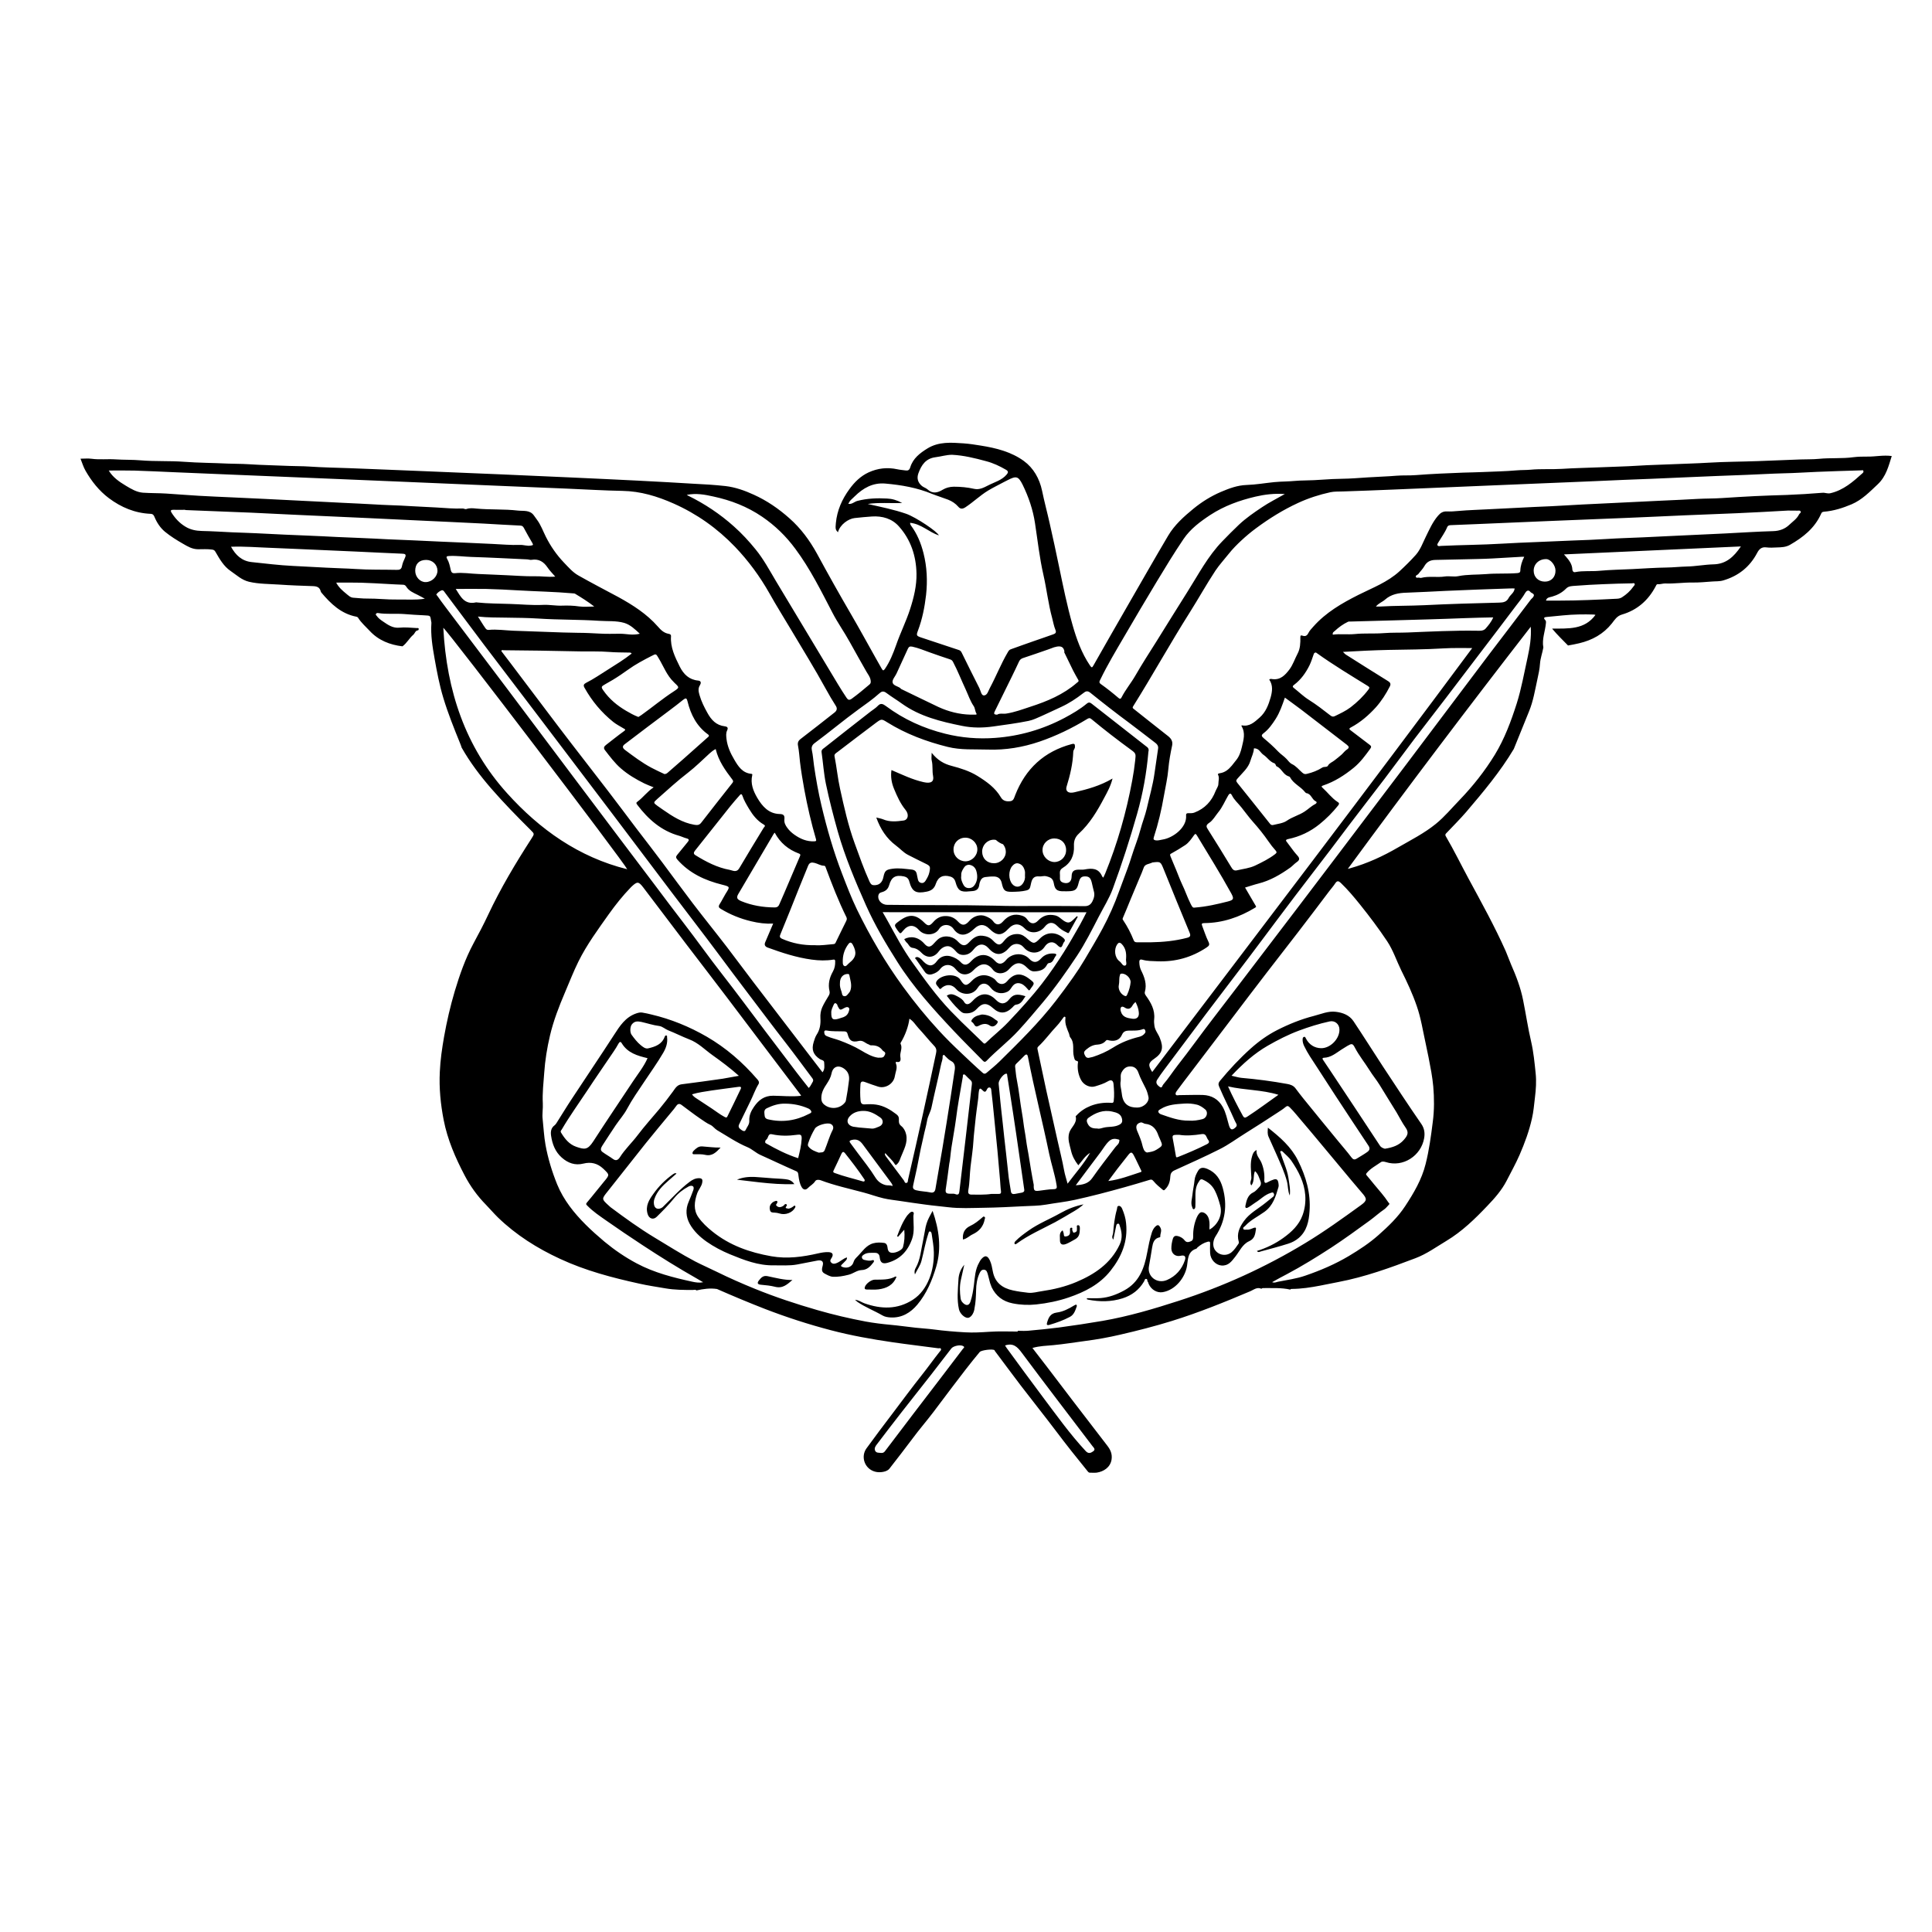 <?xml version="1.0" encoding="UTF-8"?>
<svg width="48px" height="48px" viewBox="0 0 48 48" version="1.1" xmlns="http://www.w3.org/2000/svg" xmlns:xlink="http://www.w3.org/1999/xlink">
    <title>ye-cby</title>
    <g id="Page-1" stroke="none" stroke-width="1" fill="none" fill-rule="evenodd">
        <g id="ye-cby">
            <rect id="Rectangle" x="0" y="0" width="48" height="48"></rect>
            <path d="M23.939,11.015 C24.084,11.025 24.227,11.048 24.37,11.071 C24.749,11.131 25.124,11.226 25.436,11.452 C25.677,11.628 25.826,11.889 25.89,12.192 C25.946,12.465 26.019,12.732 26.079,13.002 C26.159,13.358 26.238,13.716 26.311,14.073 C26.412,14.558 26.51,15.045 26.646,15.523 C26.746,15.875 26.87,16.223 27.079,16.532 C27.123,16.598 27.135,16.59 27.169,16.528 C27.457,16.02 27.745,15.517 28.035,15.014 C28.364,14.444 28.689,13.872 29.023,13.308 C29.18,13.043 29.41,12.836 29.648,12.641 C29.856,12.471 30.084,12.328 30.334,12.221 C30.539,12.134 30.742,12.057 30.972,12.049 C31.202,12.042 31.43,12.001 31.66,11.978 C31.755,11.968 31.851,11.966 31.946,11.962 C32.099,11.958 32.251,11.937 32.406,11.937 C32.719,11.935 33.03,11.897 33.343,11.895 C33.558,11.893 33.776,11.873 33.991,11.86 C34.227,11.844 34.463,11.839 34.697,11.819 C34.857,11.806 35.015,11.817 35.176,11.804 C35.57,11.773 35.965,11.757 36.361,11.742 C36.517,11.736 36.674,11.736 36.831,11.728 C37.115,11.715 37.399,11.711 37.681,11.686 C37.797,11.676 37.911,11.68 38.025,11.67 C38.284,11.645 38.545,11.665 38.804,11.649 C39.119,11.628 39.436,11.624 39.751,11.61 C40.066,11.595 40.383,11.591 40.698,11.57 C40.988,11.551 41.278,11.547 41.568,11.533 C41.858,11.52 42.148,11.514 42.438,11.496 C42.85,11.471 43.264,11.471 43.675,11.456 C44.027,11.442 44.377,11.429 44.729,11.415 C44.881,11.409 45.036,11.415 45.189,11.4 C45.475,11.371 45.765,11.398 46.049,11.359 C46.165,11.344 46.279,11.344 46.393,11.344 C46.592,11.348 46.787,11.301 47,11.33 C46.921,11.581 46.859,11.837 46.654,12.03 C46.453,12.219 46.264,12.417 46.003,12.529 C45.78,12.623 45.552,12.695 45.311,12.714 C45.264,12.718 45.255,12.743 45.241,12.774 C45.081,13.126 44.796,13.35 44.472,13.536 C44.371,13.594 44.261,13.598 44.149,13.601 C44.062,13.605 43.973,13.611 43.888,13.6 C43.768,13.582 43.704,13.644 43.656,13.737 C43.472,14.087 43.188,14.311 42.811,14.421 C42.718,14.448 42.622,14.44 42.529,14.448 C42.37,14.46 42.21,14.475 42.052,14.473 C41.823,14.469 41.597,14.506 41.369,14.496 C41.311,14.495 41.251,14.52 41.189,14.514 C41.153,14.512 41.147,14.545 41.133,14.57 C40.95,14.916 40.675,15.158 40.298,15.268 C40.171,15.304 40.115,15.401 40.047,15.488 C39.836,15.753 39.56,15.904 39.237,15.981 C39.144,16.004 39.05,16.02 38.957,16.037 C38.827,15.904 38.694,15.776 38.561,15.618 C38.97,15.614 39.367,15.649 39.639,15.277 C39.62,15.274 39.608,15.268 39.597,15.268 C39.341,15.26 39.088,15.264 38.833,15.289 C38.7,15.303 38.564,15.314 38.431,15.328 C38.385,15.333 38.329,15.339 38.39,15.405 C38.414,15.428 38.41,15.451 38.408,15.482 C38.39,15.683 38.305,15.879 38.344,16.087 C38.319,16.228 38.271,16.35 38.261,16.487 C38.253,16.623 38.222,16.756 38.193,16.891 C38.135,17.154 38.093,17.419 37.99,17.67 C37.863,17.984 37.737,18.295 37.61,18.608 C37.273,19.174 36.85,19.677 36.425,20.176 C36.272,20.353 36.104,20.52 35.943,20.69 C35.918,20.715 35.895,20.734 35.922,20.779 C36.123,21.123 36.297,21.48 36.486,21.83 C36.807,22.424 37.134,23.013 37.409,23.63 C37.457,23.74 37.495,23.854 37.542,23.962 C37.668,24.248 37.78,24.54 37.841,24.848 C37.911,25.192 37.961,25.54 38.041,25.88 C38.101,26.141 38.126,26.404 38.153,26.667 C38.174,26.868 38.16,27.067 38.135,27.27 C38.114,27.442 38.101,27.616 38.062,27.784 C37.992,28.099 37.882,28.397 37.753,28.694 C37.656,28.917 37.538,29.125 37.43,29.338 C37.31,29.57 37.134,29.771 36.952,29.96 C36.643,30.285 36.324,30.596 35.934,30.83 L35.56,31.062 C35.434,31.138 35.305,31.207 35.168,31.259 C34.542,31.497 33.914,31.725 33.253,31.851 L32.794,31.942 C32.565,31.986 32.334,32.021 32.099,32.023 C32.083,32.023 32.066,32.021 32.058,32.04 C31.832,31.988 31.6,32.005 31.37,32.002 C31.36,32.002 31.349,32.013 31.339,32.019 C31.233,31.969 31.151,32.042 31.066,32.079 C30.425,32.351 29.781,32.612 29.114,32.819 C28.689,32.951 28.258,33.061 27.823,33.161 C27.539,33.227 27.253,33.279 26.963,33.316 C26.698,33.351 26.433,33.395 26.166,33.42 C25.998,33.436 25.828,33.438 25.65,33.49 C25.768,33.643 25.882,33.79 25.996,33.938 C26.22,34.232 26.445,34.528 26.669,34.822 C26.947,35.185 27.227,35.549 27.508,35.914 C27.587,36.016 27.639,36.121 27.616,36.266 C27.583,36.461 27.415,36.562 27.249,36.587 C27.195,36.594 27.139,36.587 27.084,36.589 C27.057,36.589 27.046,36.581 27.026,36.558 C26.756,36.227 26.489,35.891 26.232,35.549 C25.946,35.17 25.648,34.799 25.36,34.422 C25.144,34.138 24.931,33.85 24.716,33.563 C24.713,33.558 24.713,33.55 24.709,33.546 C24.668,33.507 24.376,33.544 24.34,33.591 C24.098,33.88 23.87,34.182 23.642,34.482 C23.487,34.687 23.334,34.893 23.178,35.098 C23.014,35.313 22.836,35.518 22.675,35.736 C22.486,35.991 22.289,36.241 22.095,36.492 C22.039,36.565 21.865,36.598 21.74,36.563 C21.477,36.492 21.38,36.188 21.527,35.985 C21.736,35.696 21.952,35.411 22.169,35.125 C22.412,34.803 22.654,34.476 22.905,34.159 C23.058,33.967 23.199,33.766 23.352,33.575 C23.365,33.558 23.387,33.544 23.379,33.517 C23.367,33.48 23.336,33.502 23.313,33.498 C22.932,33.446 22.552,33.403 22.171,33.347 C21.657,33.272 21.144,33.181 20.642,33.049 C20.089,32.904 19.544,32.728 19.01,32.522 C18.606,32.365 18.21,32.199 17.814,32.025 C17.642,31.998 17.474,32.023 17.305,32.06 C17.28,32.036 17.249,32.046 17.222,32.048 C16.992,32.05 16.762,32.048 16.534,32.009 C16.316,31.971 16.095,31.94 15.881,31.891 C15.208,31.743 14.545,31.569 13.917,31.277 C13.347,31.014 12.821,30.683 12.369,30.245 C12.266,30.144 12.173,30.034 12.073,29.931 C11.86,29.715 11.682,29.467 11.543,29.201 C11.315,28.766 11.118,28.315 11.023,27.826 C10.946,27.43 10.907,27.036 10.927,26.63 C10.94,26.334 10.983,26.044 11.033,25.756 C11.101,25.375 11.188,24.998 11.298,24.627 C11.421,24.217 11.561,23.817 11.764,23.438 C11.891,23.203 12.017,22.965 12.131,22.721 C12.44,22.064 12.811,21.444 13.204,20.835 C13.281,20.715 13.279,20.717 13.186,20.624 C12.848,20.288 12.514,19.947 12.202,19.588 C11.928,19.271 11.677,18.94 11.47,18.575 C11.456,18.538 11.447,18.502 11.431,18.467 C11.28,18.096 11.13,17.723 11.014,17.338 C10.917,17.017 10.855,16.69 10.797,16.362 C10.745,16.07 10.697,15.776 10.718,15.478 L10.718,15.469 C10.683,15.287 10.718,15.297 10.534,15.287 C10.372,15.279 10.207,15.27 10.045,15.256 C9.827,15.239 9.608,15.266 9.392,15.231 C9.372,15.227 9.353,15.233 9.341,15.252 C9.326,15.275 9.349,15.285 9.359,15.301 C9.399,15.359 9.457,15.401 9.515,15.44 C9.639,15.525 9.759,15.612 9.929,15.594 C10.068,15.579 10.211,15.598 10.352,15.604 C10.372,15.604 10.395,15.598 10.403,15.62 C10.407,15.631 10.393,15.66 10.387,15.66 C10.318,15.664 10.31,15.732 10.271,15.768 C10.169,15.853 10.109,15.979 9.999,16.058 C9.686,16.02 9.405,15.911 9.185,15.674 C9.086,15.567 8.972,15.471 8.895,15.345 C8.887,15.333 8.87,15.324 8.856,15.322 C8.476,15.25 8.218,15.001 7.983,14.721 C7.975,14.711 7.971,14.699 7.967,14.686 C7.938,14.587 7.874,14.566 7.772,14.562 C7.495,14.553 7.217,14.543 6.941,14.524 L6.562,14.504 C6.436,14.496 6.311,14.483 6.187,14.454 C6.005,14.411 5.876,14.286 5.731,14.187 C5.557,14.069 5.456,13.888 5.354,13.712 C5.332,13.673 5.311,13.659 5.267,13.654 C5.151,13.638 5.033,13.646 4.919,13.646 C4.772,13.644 4.662,13.576 4.546,13.509 C4.391,13.42 4.238,13.325 4.101,13.213 C3.981,13.114 3.896,12.983 3.836,12.838 C3.819,12.797 3.798,12.768 3.74,12.766 C3.353,12.749 3.011,12.606 2.704,12.376 C2.46,12.192 2.274,11.956 2.124,11.694 C2.073,11.605 2.044,11.506 2,11.396 C2.095,11.396 2.188,11.386 2.276,11.398 C2.474,11.425 2.673,11.4 2.87,11.413 C3.079,11.427 3.287,11.419 3.496,11.437 C3.854,11.467 4.215,11.446 4.573,11.473 C4.936,11.5 5.302,11.5 5.665,11.518 C5.831,11.525 5.997,11.522 6.164,11.533 C6.506,11.556 6.848,11.56 7.188,11.576 C7.351,11.583 7.515,11.58 7.677,11.591 C8.015,11.614 8.354,11.62 8.692,11.632 C9.011,11.643 9.33,11.657 9.649,11.67 C9.968,11.684 10.287,11.697 10.606,11.709 L11.543,11.748 C11.849,11.759 12.156,11.775 12.461,11.786 C12.755,11.798 13.047,11.813 13.341,11.825 L14.22,11.864 C14.495,11.875 14.767,11.891 15.042,11.902 C15.309,11.914 15.577,11.929 15.844,11.941 L16.579,11.98 C16.795,11.989 17.01,12.009 17.226,12.018 C17.493,12.03 17.76,12.047 18.024,12.076 C18.27,12.105 18.504,12.188 18.728,12.291 C19.053,12.438 19.343,12.637 19.611,12.875 C19.898,13.128 20.116,13.426 20.298,13.756 C20.574,14.266 20.858,14.771 21.15,15.272 C21.353,15.62 21.544,15.971 21.742,16.323 C21.796,16.422 21.854,16.518 21.908,16.617 C21.937,16.669 21.954,16.663 21.987,16.617 C22.111,16.435 22.19,16.234 22.264,16.027 C22.368,15.726 22.513,15.438 22.611,15.134 C22.704,14.846 22.776,14.551 22.77,14.251 C22.762,13.812 22.627,13.406 22.333,13.078 C22.163,12.886 21.923,12.815 21.662,12.832 C21.519,12.842 21.376,12.855 21.233,12.871 C21.079,12.888 20.87,13.031 20.818,13.225 C20.76,13.163 20.752,13.143 20.767,12.993 C20.798,12.679 20.92,12.403 21.104,12.152 C21.231,11.976 21.384,11.827 21.581,11.736 C21.809,11.632 22.047,11.605 22.294,11.659 C22.362,11.674 22.432,11.678 22.499,11.688 C22.561,11.697 22.594,11.678 22.615,11.61 C22.683,11.388 22.855,11.257 23.043,11.141 C23.323,10.969 23.632,10.994 23.939,11.015 Z M23.634,33.504 C23.466,33.722 23.298,33.94 23.13,34.157 C22.886,34.468 22.64,34.777 22.397,35.089 C22.19,35.353 21.987,35.62 21.784,35.887 C21.747,35.933 21.715,35.987 21.744,36.045 C21.773,36.103 21.836,36.09 21.889,36.098 C21.933,36.101 21.962,36.09 21.991,36.049 C22.451,35.44 22.913,34.835 23.377,34.23 C23.559,33.991 23.742,33.751 23.924,33.511 C23.939,33.492 23.978,33.473 23.932,33.444 C23.86,33.401 23.684,33.438 23.634,33.504 Z M24.97,33.428 C24.983,33.447 24.997,33.469 25.01,33.49 C25.304,33.89 25.596,34.294 25.896,34.692 C26.244,35.154 26.578,35.626 26.974,36.051 C27.042,36.125 27.1,36.1 27.158,36.059 C27.231,36.009 27.168,35.964 27.139,35.924 C26.553,35.152 25.963,34.385 25.385,33.608 C25.275,33.459 25.171,33.359 24.97,33.428 Z M16.803,27.475 C16.764,27.533 16.718,27.585 16.673,27.639 C16.461,27.896 16.246,28.151 16.037,28.412 L15.098,29.599 C14.945,29.79 14.943,29.788 15.127,29.955 C15.14,29.968 15.156,29.982 15.169,29.993 C15.527,30.26 15.887,30.521 16.269,30.751 C16.6,30.95 16.927,31.159 17.269,31.339 C17.443,31.429 17.624,31.507 17.8,31.594 C18.113,31.748 18.432,31.889 18.753,32.019 C19.262,32.226 19.782,32.398 20.307,32.549 C20.702,32.663 21.102,32.757 21.506,32.833 C21.709,32.87 21.914,32.895 22.119,32.914 C22.329,32.933 22.54,32.964 22.753,32.987 C22.901,33.003 23.05,33.011 23.199,33.03 C23.458,33.065 23.717,33.086 23.978,33.101 C24.177,33.113 24.378,33.101 24.577,33.088 C24.815,33.071 25.051,33.082 25.285,33.082 L25.285,33.063 C25.376,33.063 25.465,33.071 25.555,33.061 C25.807,33.038 26.056,33.014 26.305,32.982 C26.669,32.933 27.03,32.879 27.392,32.817 C28.039,32.705 28.668,32.518 29.29,32.317 C30.392,31.961 31.439,31.484 32.429,30.884 C32.909,30.594 33.363,30.266 33.815,29.939 C33.97,29.827 33.966,29.781 33.836,29.634 C33.659,29.431 33.488,29.22 33.314,29.013 C33.127,28.789 32.939,28.563 32.752,28.339 C32.62,28.182 32.491,28.025 32.358,27.871 C32.253,27.751 32.157,27.623 32.043,27.511 C32.006,27.476 31.981,27.467 31.938,27.504 C31.88,27.554 31.816,27.594 31.753,27.635 C31.482,27.813 31.209,27.989 30.933,28.161 C30.722,28.292 30.521,28.443 30.299,28.553 C29.932,28.739 29.555,28.905 29.18,29.077 C29.104,29.112 29.079,29.16 29.075,29.239 C29.07,29.355 29.035,29.464 28.948,29.549 C28.93,29.566 28.919,29.585 28.888,29.56 C28.807,29.493 28.724,29.425 28.658,29.344 C28.621,29.297 28.592,29.303 28.55,29.317 C28.144,29.442 27.734,29.556 27.32,29.663 C27.115,29.715 26.91,29.765 26.704,29.81 C26.466,29.862 26.222,29.887 25.983,29.929 C25.805,29.96 25.621,29.958 25.439,29.968 C25.103,29.985 24.767,30.003 24.432,30.007 C24.14,30.011 23.849,30.028 23.559,29.993 C23.373,29.97 23.186,29.955 23,29.929 C22.789,29.902 22.581,29.87 22.37,29.839 C22.229,29.817 22.086,29.804 21.948,29.771 C21.782,29.732 21.622,29.672 21.457,29.628 C21.098,29.531 20.735,29.454 20.387,29.322 C20.34,29.305 20.276,29.307 20.253,29.346 C20.207,29.421 20.13,29.456 20.073,29.516 C20.017,29.574 19.957,29.562 19.917,29.493 C19.867,29.406 19.851,29.309 19.838,29.212 C19.832,29.17 19.834,29.121 19.785,29.1 C19.631,29.031 19.476,28.963 19.322,28.891 C19.18,28.828 19.039,28.758 18.896,28.696 C18.778,28.644 18.689,28.551 18.57,28.501 C18.303,28.389 18.065,28.225 17.818,28.08 C17.758,28.045 17.715,27.979 17.655,27.95 C17.559,27.908 17.477,27.844 17.392,27.788 C17.234,27.681 17.085,27.563 16.932,27.451 C16.882,27.415 16.841,27.42 16.803,27.475 Z M26.754,32.45 C26.717,32.551 26.688,32.661 26.582,32.717 C26.419,32.804 26.247,32.864 26.072,32.916 C26.012,32.933 25.998,32.91 26.014,32.86 C26.05,32.738 26.093,32.632 26.253,32.61 C26.408,32.591 26.553,32.516 26.688,32.433 C26.736,32.404 26.754,32.409 26.754,32.45 Z M27.8,29.96 C27.84,29.96 27.867,29.999 27.881,30.034 C27.929,30.148 27.966,30.266 27.977,30.389 C28.026,30.84 27.865,31.226 27.591,31.571 C27.322,31.911 26.953,32.098 26.551,32.235 C26.29,32.324 26.019,32.379 25.747,32.408 C25.553,32.429 25.356,32.421 25.161,32.382 C24.916,32.334 24.742,32.199 24.637,31.98 L24.599,31.878 L24.543,31.663 C24.527,31.611 24.515,31.551 24.448,31.545 C24.38,31.54 24.353,31.598 24.332,31.644 C24.274,31.774 24.253,31.915 24.251,32.054 C24.247,32.208 24.241,32.361 24.21,32.512 L24.208,32.531 C24.185,32.651 24.111,32.742 24.042,32.742 C23.959,32.74 23.849,32.634 23.825,32.529 C23.771,32.288 23.798,32.042 23.812,31.801 C23.816,31.665 23.864,31.532 23.957,31.422 C23.928,31.549 23.899,31.675 23.872,31.803 C23.839,31.953 23.845,32.106 23.866,32.259 C23.872,32.303 23.895,32.342 23.93,32.375 C24.009,32.448 24.077,32.438 24.111,32.338 C24.156,32.203 24.179,32.063 24.197,31.922 C24.22,31.733 24.227,31.538 24.328,31.366 C24.341,31.341 24.355,31.313 24.372,31.292 C24.467,31.178 24.533,31.186 24.595,31.319 C24.633,31.404 24.649,31.495 24.666,31.586 C24.718,31.868 24.906,32.004 25.167,32.06 C25.291,32.087 25.418,32.104 25.544,32.118 C25.66,32.131 25.772,32.094 25.884,32.079 C26.178,32.036 26.468,31.967 26.742,31.851 C27.198,31.658 27.595,31.393 27.817,30.923 C27.896,30.755 27.871,30.6 27.815,30.44 C27.809,30.42 27.8,30.393 27.769,30.403 C27.74,30.411 27.734,30.44 27.73,30.463 C27.707,30.569 27.686,30.678 27.66,30.799 C27.606,30.734 27.651,30.683 27.655,30.637 C27.672,30.438 27.693,30.239 27.749,30.047 C27.759,30.016 27.747,29.96 27.8,29.96 Z M23.17,30.084 C23.332,30.548 23.396,31.01 23.259,31.474 C23.159,31.81 23.021,32.139 22.793,32.411 C22.625,32.612 22.409,32.746 22.128,32.732 C22.057,32.728 21.987,32.717 21.929,32.684 C21.722,32.564 21.498,32.479 21.301,32.344 C21.285,32.332 21.272,32.319 21.243,32.293 C21.341,32.301 21.403,32.355 21.475,32.38 C21.89,32.527 22.296,32.539 22.679,32.292 C22.874,32.166 23.004,31.98 23.089,31.766 C23.172,31.557 23.205,31.337 23.201,31.114 C23.199,30.96 23.168,30.807 23.147,30.654 C23.143,30.633 23.133,30.598 23.106,30.596 C23.073,30.592 23.073,30.625 23.064,30.65 C22.99,30.871 22.952,31.101 22.894,31.325 C22.863,31.445 22.789,31.54 22.731,31.663 C22.71,31.59 22.727,31.542 22.751,31.501 C22.87,31.288 22.882,31.049 22.934,30.819 L22.997,30.484 C23.01,30.429 23.026,30.375 23.048,30.322 C23.083,30.239 23.13,30.161 23.17,30.084 Z M31.219,28.572 C31.202,28.706 31.296,28.783 31.339,28.884 C31.397,29.023 31.42,29.166 31.412,29.315 C31.409,29.396 31.438,29.404 31.499,29.369 C31.544,29.344 31.59,29.324 31.639,29.307 C31.726,29.276 31.751,29.322 31.762,29.39 C31.768,29.425 31.772,29.464 31.762,29.496 C31.695,29.726 31.629,29.953 31.416,30.107 C31.256,30.223 31.072,30.308 30.937,30.457 C30.918,30.478 30.873,30.494 30.89,30.531 C30.898,30.548 30.913,30.552 30.929,30.552 L30.979,30.55 C31.043,30.558 31.097,30.523 31.153,30.505 C31.196,30.492 31.209,30.5 31.204,30.538 C31.184,30.658 31.178,30.772 31.034,30.838 C30.869,30.911 30.796,31.089 30.688,31.225 C30.599,31.337 30.519,31.455 30.345,31.441 C30.202,31.429 30.073,31.294 30.065,31.13 C30.061,31.053 30.063,30.975 30.065,30.898 C30.067,30.848 30.052,30.84 30.003,30.851 C29.905,30.877 29.825,30.929 29.75,30.993 C29.74,31 29.735,31.018 29.725,31.022 C29.561,31.072 29.527,31.194 29.508,31.322 L29.491,31.451 C29.441,31.752 29.195,32.054 28.884,32.104 C28.749,32.125 28.604,32.046 28.538,31.899 C28.53,31.882 28.53,31.859 28.517,31.847 C28.495,31.824 28.519,31.774 28.472,31.774 C28.438,31.774 28.438,31.814 28.424,31.837 C28.3,32.048 28.12,32.183 27.889,32.257 C27.606,32.346 27.322,32.346 27.036,32.29 C27.024,32.288 27.013,32.282 27.003,32.278 L27.003,32.253 C27.115,32.253 27.227,32.259 27.338,32.251 C27.55,32.235 27.744,32.162 27.931,32.06 C28.304,31.857 28.43,31.509 28.501,31.124 C28.532,30.956 28.565,30.788 28.617,30.623 C28.635,30.569 28.66,30.517 28.702,30.476 C28.766,30.417 28.793,30.428 28.834,30.509 C28.872,30.587 28.82,30.652 28.828,30.724 C28.828,30.73 28.818,30.741 28.811,30.741 C28.673,30.766 28.642,30.882 28.625,30.989 C28.6,31.145 28.575,31.3 28.546,31.456 C28.495,31.716 28.749,31.907 28.994,31.801 C29.213,31.706 29.363,31.536 29.439,31.308 C29.47,31.215 29.429,31.176 29.334,31.199 C29.209,31.23 29.106,31.149 29.102,31.022 C29.101,30.938 29.116,30.857 29.139,30.778 C29.16,30.708 29.205,30.695 29.265,30.71 C29.331,30.728 29.39,30.761 29.431,30.815 C29.477,30.875 29.528,30.863 29.584,30.84 C29.64,30.819 29.644,30.774 29.644,30.722 C29.64,30.556 29.669,30.395 29.736,30.241 C29.764,30.181 29.806,30.117 29.854,30.117 C29.918,30.117 29.98,30.165 30.015,30.235 C30.055,30.322 30.053,30.411 30.048,30.502 C30.046,30.517 30.05,30.531 30.052,30.548 C30.222,30.453 30.39,30.216 30.314,29.945 C30.28,29.819 30.243,29.697 30.183,29.58 C30.117,29.45 30.017,29.369 29.887,29.309 C29.825,29.28 29.808,29.324 29.789,29.353 C29.696,29.479 29.698,29.626 29.7,29.773 C29.702,29.842 29.7,29.91 29.698,29.98 C29.698,30.005 29.686,30.036 29.663,30.042 C29.63,30.047 29.63,30.014 29.62,29.991 C29.576,29.887 29.617,29.783 29.626,29.68 C29.638,29.56 29.667,29.442 29.678,29.324 C29.686,29.235 29.725,29.158 29.767,29.087 C29.816,29.004 29.889,28.996 29.999,29.042 C30.208,29.131 30.318,29.295 30.378,29.51 C30.498,29.941 30.444,30.343 30.2,30.716 C30.14,30.809 30.121,30.942 30.175,31.037 C30.262,31.188 30.467,31.223 30.601,31.109 C30.67,31.051 30.718,30.975 30.769,30.902 C30.78,30.884 30.782,30.869 30.776,30.848 C30.72,30.654 30.792,30.496 30.902,30.341 C31.045,30.138 31.265,30.03 31.451,29.877 C31.511,29.829 31.571,29.783 31.629,29.734 C31.656,29.711 31.664,29.68 31.644,29.647 C31.625,29.612 31.596,29.63 31.569,29.638 C31.42,29.684 31.318,29.8 31.19,29.877 C31.128,29.916 31.074,29.964 31.008,29.999 C30.939,30.036 30.935,29.987 30.943,29.951 C30.97,29.821 31.001,29.69 31.138,29.624 C31.204,29.593 31.244,29.533 31.293,29.485 C31.329,29.448 31.337,29.396 31.318,29.35 C31.281,29.263 31.262,29.168 31.18,29.096 C31.126,29.208 31.177,29.346 31.088,29.452 C31.037,29.382 31.091,29.322 31.09,29.263 C31.084,29.083 31.053,28.901 31.109,28.723 C31.126,28.665 31.146,28.609 31.219,28.572 Z M22.273,31.721 C22.194,31.928 22.026,32.009 21.825,32.034 C21.73,32.046 21.633,32.036 21.537,32.038 C21.488,32.038 21.473,32.015 21.488,31.973 C21.514,31.893 21.643,31.795 21.73,31.793 C21.906,31.789 22.082,31.804 22.244,31.716 C22.25,31.712 22.262,31.717 22.273,31.721 Z M19.07,31.706 C19.273,31.748 19.474,31.804 19.687,31.801 C19.561,31.907 19.449,32.021 19.252,31.969 C19.146,31.942 19.03,31.93 18.916,31.92 C18.821,31.913 18.8,31.88 18.86,31.806 C18.91,31.745 18.96,31.683 19.07,31.706 Z M15.695,22.024 C15.686,22.033 15.676,22.041 15.668,22.051 C15.471,22.255 15.295,22.476 15.129,22.708 C14.858,23.091 14.58,23.467 14.371,23.889 C14.247,24.14 14.147,24.399 14.037,24.656 C13.888,25.006 13.751,25.358 13.664,25.729 C13.592,26.034 13.542,26.344 13.521,26.653 C13.503,26.904 13.472,27.158 13.486,27.413 C13.494,27.542 13.466,27.676 13.482,27.805 C13.505,28.018 13.515,28.232 13.553,28.445 C13.615,28.785 13.714,29.108 13.843,29.427 C14.004,29.817 14.261,30.136 14.553,30.428 C14.7,30.575 14.858,30.714 15.019,30.85 C15.268,31.056 15.535,31.238 15.819,31.389 C16.254,31.621 16.729,31.741 17.207,31.845 C17.288,31.862 17.369,31.876 17.47,31.857 C17.408,31.82 17.363,31.795 17.317,31.768 C16.853,31.505 16.401,31.223 15.954,30.929 C15.655,30.732 15.355,30.531 15.061,30.324 C14.899,30.21 14.733,30.1 14.593,29.956 C14.572,29.933 14.547,29.92 14.58,29.879 C14.725,29.709 14.862,29.531 15.005,29.359 C15.15,29.185 15.148,29.189 14.988,29.036 C14.845,28.901 14.682,28.862 14.495,28.909 C14.288,28.961 14.112,28.897 13.957,28.76 C13.793,28.615 13.722,28.424 13.691,28.215 C13.677,28.118 13.689,28.024 13.778,27.958 C13.795,27.944 13.811,27.927 13.822,27.908 C13.952,27.705 14.075,27.498 14.209,27.297 C14.555,26.769 14.91,26.247 15.253,25.716 C15.398,25.491 15.537,25.271 15.807,25.178 C15.858,25.161 15.906,25.149 15.956,25.157 C16.034,25.168 16.109,25.188 16.184,25.205 C16.669,25.319 17.128,25.507 17.559,25.756 C18.038,26.034 18.45,26.392 18.811,26.81 C18.842,26.844 18.875,26.887 18.844,26.937 C18.759,27.076 18.709,27.231 18.635,27.376 C18.543,27.56 18.457,27.747 18.365,27.931 C18.328,28.004 18.374,28.039 18.419,28.072 C18.448,28.093 18.502,28.126 18.525,28.074 C18.558,28 18.62,27.937 18.616,27.85 C18.608,27.714 18.66,27.602 18.734,27.496 C18.848,27.33 18.991,27.221 19.209,27.223 C19.439,27.225 19.664,27.252 19.903,27.225 C19.892,27.204 19.886,27.192 19.878,27.183 C19.552,26.75 19.223,26.319 18.896,25.886 C18.618,25.518 18.341,25.151 18.063,24.784 C17.729,24.343 17.39,23.904 17.056,23.466 C16.695,22.992 16.337,22.514 15.976,22.041 C15.865,21.898 15.831,21.898 15.695,22.024 Z M33.175,21.944 C33.131,22.014 33.073,22.076 33.023,22.143 C32.51,22.826 31.99,23.5 31.466,24.173 C31.175,24.55 30.889,24.929 30.601,25.308 C30.251,25.768 29.901,26.226 29.553,26.686 C29.45,26.821 29.346,26.956 29.245,27.094 C29.224,27.123 29.193,27.161 29.213,27.196 C29.228,27.225 29.273,27.208 29.303,27.208 C29.497,27.208 29.69,27.198 29.883,27.204 C30.102,27.212 30.27,27.308 30.38,27.504 C30.459,27.645 30.486,27.801 30.531,27.952 C30.566,28.072 30.61,28.093 30.701,28.006 C30.759,27.952 30.701,27.9 30.682,27.853 C30.558,27.565 30.411,27.287 30.289,26.997 C30.264,26.939 30.27,26.902 30.309,26.854 C30.546,26.568 30.798,26.297 31.076,26.048 C31.277,25.868 31.495,25.712 31.735,25.59 C32.025,25.443 32.327,25.321 32.644,25.24 C32.823,25.194 32.997,25.114 33.189,25.138 C33.363,25.159 33.525,25.221 33.626,25.37 C33.873,25.739 34.109,26.116 34.352,26.487 C34.669,26.968 34.985,27.451 35.313,27.925 C35.394,28.043 35.402,28.161 35.383,28.277 C35.307,28.716 34.857,29.009 34.432,28.872 C34.391,28.859 34.339,28.851 34.31,28.872 C34.188,28.959 34.051,29.027 33.954,29.145 C33.937,29.166 33.935,29.179 33.954,29.201 C34.016,29.272 34.076,29.348 34.136,29.421 C34.258,29.57 34.389,29.711 34.494,29.873 C34.503,29.889 34.534,29.9 34.509,29.928 C34.47,29.966 34.438,30.013 34.395,30.043 C34.267,30.13 34.153,30.235 34.028,30.326 C33.715,30.554 33.401,30.782 33.077,30.995 C32.715,31.23 32.35,31.456 31.969,31.658 C31.845,31.721 31.731,31.785 31.606,31.855 C31.666,31.88 31.706,31.853 31.749,31.845 C31.977,31.799 32.211,31.77 32.433,31.692 C32.808,31.563 33.171,31.408 33.512,31.205 C33.769,31.051 34.022,30.886 34.248,30.685 C34.492,30.469 34.729,30.243 34.911,29.966 C35.126,29.639 35.323,29.305 35.419,28.92 C35.506,28.576 35.553,28.225 35.597,27.873 C35.636,27.579 35.634,27.285 35.609,26.993 C35.597,26.875 35.582,26.755 35.561,26.636 C35.518,26.394 35.47,26.152 35.418,25.913 C35.35,25.605 35.303,25.292 35.199,24.995 C35.095,24.691 34.959,24.399 34.816,24.113 C34.697,23.871 34.613,23.61 34.463,23.384 C34.254,23.071 34.028,22.77 33.792,22.476 C33.641,22.288 33.486,22.103 33.311,21.935 C33.258,21.886 33.222,21.875 33.175,21.944 Z M16.807,29.158 C16.739,29.218 16.671,29.276 16.606,29.334 C16.459,29.462 16.322,29.597 16.258,29.79 C16.242,29.837 16.242,29.879 16.248,29.922 C16.262,30.024 16.343,30.059 16.434,30.011 C16.461,29.997 16.48,29.976 16.499,29.956 C16.706,29.755 16.899,29.539 17.13,29.365 C17.201,29.311 17.276,29.27 17.373,29.272 C17.45,29.274 17.458,29.317 17.448,29.375 C17.431,29.481 17.352,29.556 17.319,29.655 C17.251,29.856 17.224,30.059 17.35,30.241 C17.445,30.376 17.566,30.49 17.696,30.594 C18.127,30.942 18.624,31.116 19.161,31.211 C19.559,31.281 19.944,31.228 20.329,31.139 C20.412,31.12 20.499,31.105 20.586,31.109 C20.684,31.114 20.713,31.163 20.665,31.246 C20.642,31.284 20.607,31.323 20.649,31.366 C20.694,31.412 20.744,31.4 20.8,31.375 C20.883,31.339 20.947,31.269 21.042,31.24 C21.048,31.286 21.023,31.31 20.999,31.333 C20.974,31.358 20.951,31.385 20.924,31.408 C20.881,31.447 20.887,31.464 20.943,31.482 C21.057,31.518 21.175,31.468 21.206,31.356 C21.222,31.296 21.266,31.254 21.303,31.217 C21.423,31.097 21.515,30.94 21.693,30.89 C21.782,30.865 21.875,30.867 21.966,30.88 C22.014,30.888 22.039,30.923 22.047,30.973 C22.057,31.047 22.064,31.122 22.167,31.126 C22.262,31.13 22.414,31.056 22.434,30.987 C22.47,30.851 22.482,30.714 22.466,30.552 C22.407,30.62 22.358,30.676 22.31,30.73 C22.302,30.724 22.296,30.718 22.289,30.712 C22.356,30.533 22.426,30.355 22.54,30.198 C22.55,30.185 22.563,30.175 22.573,30.163 C22.602,30.132 22.637,30.094 22.677,30.109 C22.722,30.125 22.693,30.177 22.693,30.212 C22.691,30.399 22.726,30.591 22.662,30.776 C22.557,31.08 22.362,31.29 22.047,31.375 C21.923,31.408 21.869,31.366 21.856,31.236 C21.848,31.159 21.807,31.124 21.73,31.126 C21.637,31.128 21.544,31.114 21.459,31.172 C21.434,31.19 21.409,31.209 21.413,31.238 C21.417,31.269 21.436,31.294 21.475,31.302 C21.539,31.315 21.599,31.333 21.664,31.312 C21.68,31.306 21.699,31.302 21.709,31.315 C21.72,31.333 21.711,31.35 21.697,31.368 C21.622,31.464 21.546,31.551 21.403,31.555 C21.291,31.559 21.197,31.644 21.082,31.671 C20.953,31.704 20.823,31.727 20.694,31.721 C20.622,31.717 20.551,31.675 20.485,31.64 C20.398,31.594 20.421,31.516 20.441,31.439 C20.466,31.341 20.418,31.298 20.305,31.319 C20.137,31.352 19.971,31.385 19.803,31.416 C19.611,31.451 19.42,31.435 19.227,31.437 C18.838,31.445 18.486,31.306 18.137,31.163 C17.932,31.078 17.736,30.975 17.557,30.85 C17.389,30.732 17.234,30.585 17.135,30.405 C17.043,30.237 17.027,30.045 17.11,29.858 C17.151,29.765 17.186,29.67 17.222,29.576 C17.234,29.543 17.244,29.498 17.218,29.475 C17.191,29.452 17.147,29.458 17.11,29.477 C16.973,29.549 16.851,29.643 16.755,29.761 C16.619,29.928 16.468,30.082 16.316,30.231 C16.229,30.316 16.124,30.277 16.09,30.161 C16.03,29.962 16.126,29.81 16.233,29.661 C16.366,29.473 16.528,29.311 16.716,29.176 C16.729,29.166 16.743,29.158 16.756,29.152 C16.77,29.154 16.784,29.137 16.807,29.158 Z M31.501,28.016 C31.803,28.254 32.077,28.491 32.247,28.831 C32.448,29.232 32.568,29.647 32.535,30.096 C32.518,30.343 32.47,30.581 32.267,30.757 C32.188,30.824 32.097,30.871 32.002,30.9 C31.778,30.971 31.548,31.031 31.32,31.093 C31.293,31.101 31.26,31.124 31.227,31.08 C31.465,31.006 31.683,30.9 31.882,30.757 C32.089,30.608 32.274,30.436 32.363,30.188 C32.419,30.032 32.441,29.87 32.429,29.697 C32.404,29.369 32.259,29.096 32.081,28.835 C32.023,28.75 31.94,28.687 31.869,28.613 C31.853,28.598 31.834,28.59 31.818,28.6 C31.795,28.613 31.814,28.632 31.82,28.65 C31.878,28.855 31.977,29.048 32.01,29.261 C32.031,29.409 32.064,29.554 32.044,29.703 C31.992,29.587 32.004,29.46 31.971,29.342 C31.911,29.12 31.814,28.911 31.722,28.7 C31.654,28.547 31.584,28.395 31.517,28.242 C31.486,28.172 31.495,28.101 31.501,28.016 Z M26.781,30.44 C26.831,30.436 26.829,30.498 26.829,30.527 C26.823,30.625 26.827,30.724 26.713,30.788 C26.638,30.828 26.566,30.875 26.487,30.906 C26.385,30.944 26.332,30.911 26.334,30.807 C26.34,30.728 26.302,30.637 26.4,30.567 C26.412,30.598 26.423,30.621 26.427,30.645 C26.433,30.678 26.425,30.726 26.476,30.72 C26.526,30.714 26.576,30.695 26.584,30.631 L26.584,30.536 C26.586,30.519 26.592,30.505 26.613,30.502 C26.665,30.496 26.626,30.552 26.644,30.573 C26.657,30.591 26.653,30.633 26.688,30.623 C26.713,30.616 26.746,30.608 26.754,30.575 C26.758,30.56 26.754,30.542 26.756,30.527 C26.764,30.496 26.733,30.444 26.781,30.44 Z M26.92,29.922 C26.779,30.053 26.609,30.132 26.45,30.231 L26.214,30.365 L25.729,30.613 C25.569,30.697 25.411,30.787 25.264,30.894 C25.25,30.904 25.223,30.929 25.207,30.9 C25.196,30.877 25.213,30.853 25.231,30.834 C25.329,30.734 25.443,30.652 25.557,30.571 C25.803,30.397 26.083,30.287 26.344,30.14 C26.528,30.036 26.717,29.962 26.92,29.922 Z M24.461,30.233 C24.485,30.252 24.469,30.27 24.465,30.291 C24.432,30.473 24.326,30.592 24.162,30.668 C24.082,30.705 24.024,30.776 23.924,30.795 C23.909,30.639 23.963,30.525 24.102,30.459 C24.216,30.407 24.311,30.328 24.405,30.248 C24.421,30.235 24.434,30.212 24.461,30.233 Z M19.312,29.848 C19.318,29.858 19.312,29.879 19.306,29.893 C19.294,29.914 19.265,29.931 19.294,29.958 C19.323,29.985 19.36,30.001 19.401,29.987 C19.436,29.976 19.47,29.96 19.494,29.926 C19.503,29.912 19.523,29.912 19.538,29.92 C19.555,29.929 19.552,29.949 19.542,29.962 C19.484,30.034 19.559,30.014 19.582,30.03 C19.637,30.024 19.677,29.997 19.714,29.97 C19.726,29.96 19.737,29.945 19.755,29.96 C19.768,29.974 19.76,29.989 19.753,30.005 C19.685,30.132 19.509,30.196 19.364,30.148 C19.325,30.136 19.285,30.129 19.242,30.127 C19.196,30.125 19.149,30.129 19.132,30.072 C19.113,30.011 19.12,29.953 19.165,29.902 C19.19,29.871 19.223,29.852 19.26,29.841 C19.275,29.835 19.302,29.829 19.312,29.848 Z M24.515,27.076 C24.477,27.159 24.442,27.117 24.401,27.078 C24.365,27.043 24.338,27.022 24.322,27.101 C24.309,27.171 24.311,27.241 24.301,27.31 C24.276,27.502 24.247,27.693 24.229,27.886 C24.216,28.039 24.193,28.19 24.185,28.342 C24.173,28.557 24.137,28.772 24.113,28.984 C24.09,29.179 24.094,29.379 24.057,29.572 C24.046,29.638 24.059,29.682 24.146,29.68 C24.305,29.678 24.467,29.688 24.626,29.663 L24.811,29.663 C24.86,29.663 24.877,29.645 24.869,29.591 C24.856,29.502 24.854,29.413 24.846,29.322 C24.825,29.079 24.805,28.837 24.782,28.594 C24.753,28.288 24.722,27.981 24.691,27.676 C24.672,27.484 24.653,27.293 24.63,27.101 C24.626,27.074 24.628,27.03 24.593,27.02 C24.55,27.009 24.529,27.045 24.515,27.076 Z M23.936,26.696 L23.923,26.709 L23.922,26.746 C23.889,26.933 23.858,27.119 23.825,27.306 C23.796,27.475 23.771,27.643 23.75,27.811 C23.719,28.045 23.673,28.277 23.638,28.511 C23.615,28.663 23.607,28.82 23.584,28.913 C23.551,29.162 23.528,29.348 23.499,29.531 C23.483,29.624 23.501,29.655 23.59,29.657 L23.687,29.657 C23.703,29.658 23.718,29.661 23.733,29.667 C23.818,29.701 23.829,29.655 23.837,29.589 C23.887,29.15 23.939,28.712 23.992,28.273 C24.044,27.828 24.094,27.382 24.146,26.937 C24.15,26.897 24.146,26.864 24.111,26.835 C24.071,26.8 24.032,26.759 23.994,26.721 C23.978,26.705 23.961,26.684 23.936,26.696 Z M24.983,26.678 C24.914,26.699 24.803,26.85 24.811,26.924 C24.819,27.003 24.827,27.08 24.834,27.159 C24.848,27.301 24.86,27.444 24.877,27.585 C24.904,27.807 24.925,28.031 24.95,28.255 L24.997,28.669 C25.018,28.866 25.039,29.065 25.062,29.263 C25.076,29.375 25.099,29.483 25.115,29.595 C25.122,29.661 25.163,29.672 25.215,29.663 C25.271,29.655 25.327,29.639 25.383,29.632 C25.428,29.622 25.455,29.605 25.447,29.554 C25.434,29.466 25.42,29.377 25.409,29.29 C25.354,28.911 25.3,28.53 25.244,28.151 C25.196,27.828 25.148,27.507 25.097,27.185 C25.074,27.03 25.049,26.875 25.024,26.721 C25.02,26.701 25.03,26.665 24.983,26.678 Z M23.443,26.21 C23.429,26.216 23.418,26.23 23.419,26.249 C23.425,26.322 23.39,26.39 23.377,26.462 C23.305,26.813 23.216,27.161 23.143,27.513 C23.12,27.625 23.054,27.724 23.035,27.834 C23.012,27.971 22.971,28.103 22.944,28.238 C22.919,28.366 22.884,28.489 22.861,28.615 C22.809,28.891 22.753,29.166 22.689,29.44 C22.673,29.508 22.679,29.551 22.764,29.572 C22.882,29.601 23.002,29.601 23.118,29.626 C23.176,29.638 23.226,29.622 23.24,29.541 C23.296,29.203 23.358,28.868 23.414,28.53 C23.485,28.105 23.553,27.679 23.619,27.252 C23.657,27.013 23.692,26.775 23.723,26.564 C23.733,26.464 23.702,26.4 23.64,26.367 C23.574,26.332 23.528,26.284 23.479,26.234 C23.468,26.222 23.462,26.203 23.443,26.21 Z M25.453,26.226 C25.385,26.295 25.318,26.363 25.248,26.429 C25.225,26.452 25.217,26.477 25.221,26.506 C25.235,26.612 25.24,26.721 25.262,26.823 C25.318,27.101 25.343,27.384 25.393,27.664 C25.42,27.809 25.432,27.96 25.459,28.105 C25.486,28.248 25.499,28.391 25.526,28.534 C25.561,28.71 25.584,28.888 25.615,29.063 C25.637,29.197 25.662,29.326 25.683,29.437 C25.679,29.583 25.697,29.599 25.822,29.583 C25.938,29.57 26.054,29.547 26.172,29.545 C26.267,29.543 26.261,29.506 26.249,29.435 C26.207,29.172 26.12,28.922 26.066,28.663 C25.899,27.857 25.695,27.061 25.538,26.253 C25.528,26.199 25.501,26.178 25.453,26.226 Z M21.16,28.323 C21.084,28.342 21.108,28.371 21.131,28.404 L21.305,28.64 C21.454,28.841 21.614,29.036 21.745,29.249 C21.811,29.355 21.889,29.411 21.997,29.442 C22.053,29.458 22.115,29.438 22.173,29.469 C22.177,29.429 22.155,29.408 22.14,29.384 C21.904,29.065 21.668,28.746 21.432,28.428 C21.363,28.335 21.284,28.29 21.16,28.323 Z M27.556,28.35 C27.467,28.431 27.411,28.536 27.34,28.63 C27.14,28.893 26.943,29.16 26.727,29.448 C26.903,29.435 27.04,29.409 27.14,29.264 C27.32,29.005 27.517,28.756 27.709,28.503 C27.744,28.456 27.8,28.424 27.807,28.358 C27.811,28.333 27.821,28.317 27.788,28.31 C27.705,28.286 27.63,28.283 27.556,28.35 Z M18.753,29.241 C18.9,29.249 19.045,29.264 19.192,29.274 C19.3,29.282 19.409,29.284 19.517,29.297 C19.596,29.307 19.673,29.326 19.735,29.419 C19.444,29.43 19.159,29.407 18.875,29.376 L18.309,29.309 C18.45,29.249 18.601,29.234 18.753,29.241 Z M26.418,25.283 C26.367,25.346 26.323,25.418 26.267,25.476 C26.104,25.646 25.969,25.839 25.797,26 C25.774,26.021 25.77,26.04 25.778,26.073 C25.851,26.411 25.921,26.75 25.994,27.088 C26.085,27.502 26.182,27.915 26.273,28.331 C26.327,28.578 26.392,28.824 26.437,29.075 C26.456,29.183 26.493,29.29 26.524,29.408 C26.719,29.147 26.93,28.915 27.084,28.642 C26.957,28.717 26.887,28.843 26.791,28.951 C26.7,28.837 26.64,28.719 26.611,28.594 C26.578,28.447 26.518,28.306 26.564,28.145 C26.607,28.004 26.769,27.909 26.725,27.735 C26.723,27.73 26.736,27.722 26.744,27.714 C26.843,27.606 26.961,27.529 27.096,27.475 C27.256,27.413 27.423,27.389 27.595,27.399 C27.626,27.401 27.662,27.413 27.67,27.355 C27.688,27.216 27.678,27.076 27.666,26.939 C27.659,26.841 27.608,26.815 27.523,26.866 C27.425,26.924 27.318,26.956 27.212,26.989 C27.079,27.032 26.924,26.956 26.858,26.831 C26.793,26.707 26.767,26.576 26.777,26.437 C26.779,26.411 26.796,26.369 26.762,26.361 C26.692,26.35 26.694,26.297 26.68,26.249 C26.638,26.094 26.709,25.917 26.59,25.774 C26.574,25.756 26.57,25.716 26.561,25.685 C26.512,25.561 26.452,25.441 26.47,25.302 C26.472,25.286 26.476,25.269 26.456,25.261 C26.437,25.254 26.427,25.271 26.418,25.283 Z M22.594,25.31 C22.571,25.501 22.486,25.729 22.378,25.905 C22.374,25.913 22.37,25.926 22.374,25.932 C22.43,26.038 22.356,26.143 22.368,26.249 C22.37,26.278 22.409,26.417 22.269,26.38 C22.256,26.377 22.252,26.409 22.258,26.421 C22.306,26.529 22.248,26.632 22.233,26.732 C22.204,26.933 21.989,27.053 21.817,26.997 C21.709,26.962 21.602,26.926 21.496,26.885 C21.45,26.868 21.384,26.85 21.378,26.935 C21.369,27.071 21.367,27.208 21.38,27.343 C21.388,27.415 21.415,27.442 21.488,27.438 C21.581,27.432 21.676,27.43 21.767,27.444 C21.956,27.471 22.117,27.567 22.267,27.681 C22.316,27.718 22.337,27.753 22.333,27.813 C22.331,27.873 22.327,27.925 22.393,27.977 C22.451,28.022 22.494,28.099 22.513,28.184 C22.559,28.393 22.453,28.565 22.383,28.745 C22.36,28.803 22.343,28.87 22.293,28.917 C22.271,28.936 22.258,28.967 22.229,28.92 C22.167,28.818 22.07,28.741 21.993,28.648 C21.974,28.683 21.993,28.706 22.012,28.733 C22.161,28.93 22.306,29.131 22.457,29.328 C22.474,29.35 22.476,29.398 22.519,29.39 C22.563,29.382 22.553,29.334 22.561,29.305 C22.687,28.76 22.811,28.213 22.932,27.666 C23.043,27.165 23.151,26.663 23.257,26.162 C23.271,26.098 23.265,26.044 23.213,25.988 C23.077,25.845 22.954,25.688 22.818,25.543 C22.747,25.466 22.693,25.368 22.594,25.31 Z M20.909,28.658 C20.843,28.799 20.779,28.94 20.711,29.079 C20.694,29.114 20.696,29.127 20.738,29.143 C20.966,29.228 21.204,29.282 21.436,29.351 C21.456,29.357 21.485,29.361 21.483,29.315 C21.479,29.309 21.473,29.293 21.463,29.282 C21.316,29.062 21.154,28.853 20.99,28.646 C20.959,28.609 20.93,28.613 20.909,28.658 Z M28.032,28.694 C27.943,28.808 27.854,28.92 27.765,29.034 C27.691,29.129 27.622,29.228 27.535,29.342 C27.827,29.305 28.076,29.205 28.331,29.123 C28.358,29.116 28.368,29.11 28.352,29.079 C28.289,28.955 28.235,28.828 28.169,28.704 C28.122,28.615 28.093,28.617 28.032,28.694 Z M15.695,25.455 C15.653,25.513 15.647,25.646 15.691,25.708 C15.759,25.801 15.829,25.893 15.919,25.967 C15.974,26.011 16.034,26.063 16.105,26.046 C16.279,26.005 16.445,25.949 16.515,25.756 C16.521,25.737 16.534,25.721 16.557,25.727 C16.581,25.733 16.571,25.752 16.573,25.768 C16.592,25.909 16.548,26.036 16.478,26.156 C16.331,26.408 16.159,26.645 15.999,26.887 C15.854,27.105 15.703,27.318 15.579,27.55 C15.502,27.695 15.39,27.819 15.297,27.956 C15.185,28.122 15.077,28.29 14.968,28.458 C14.936,28.511 14.901,28.569 14.966,28.619 C15.052,28.683 15.146,28.733 15.233,28.797 C15.309,28.853 15.363,28.81 15.398,28.756 C15.525,28.553 15.701,28.391 15.844,28.201 C16.012,27.979 16.2,27.77 16.38,27.556 C16.497,27.415 16.611,27.266 16.72,27.117 C16.774,27.043 16.82,26.953 16.934,26.939 C17.274,26.897 17.617,26.848 17.957,26.8 C18.086,26.777 18.214,26.752 18.357,26.728 C18.139,26.533 17.92,26.371 17.7,26.214 C17.51,26.079 17.348,25.907 17.122,25.822 C16.946,25.754 16.778,25.667 16.602,25.598 C16.524,25.567 16.461,25.503 16.38,25.491 C16.227,25.472 16.082,25.422 15.933,25.389 C15.834,25.368 15.759,25.37 15.695,25.455 Z M33.034,25.377 C32.775,25.433 32.52,25.513 32.273,25.605 C32.002,25.706 31.747,25.837 31.497,25.98 C31.161,26.174 30.875,26.431 30.597,26.726 C30.689,26.746 30.765,26.771 30.842,26.779 C31.225,26.812 31.606,26.862 31.983,26.931 C32.062,26.945 32.131,26.97 32.182,27.034 C32.247,27.119 32.311,27.206 32.379,27.289 C32.665,27.641 32.951,27.993 33.239,28.342 C33.349,28.478 33.467,28.609 33.572,28.75 C33.614,28.806 33.647,28.822 33.705,28.787 C33.794,28.731 33.887,28.681 33.972,28.619 C34.022,28.582 34.047,28.536 33.999,28.464 C33.724,28.053 33.454,27.639 33.181,27.225 C33.023,26.984 32.868,26.742 32.711,26.5 C32.601,26.332 32.487,26.168 32.4,25.986 C32.375,25.932 32.361,25.88 32.363,25.82 C32.365,25.793 32.371,25.766 32.4,25.76 C32.425,25.754 32.435,25.779 32.445,25.801 C32.524,25.955 32.661,26.04 32.823,26.042 C33.052,26.046 33.287,25.806 33.278,25.572 C33.274,25.441 33.162,25.348 33.034,25.377 Z M19.177,28.18 C19.078,28.157 19.093,28.271 19.043,28.31 C19.012,28.331 19.006,28.36 19.014,28.393 C19.016,28.399 19.028,28.402 19.035,28.408 C19.289,28.553 19.548,28.685 19.83,28.775 C19.869,28.615 19.909,28.458 19.917,28.298 C19.921,28.197 19.899,28.18 19.799,28.194 C19.59,28.223 19.383,28.226 19.177,28.18 Z M29.86,28.176 C29.665,28.207 29.468,28.223 29.296,28.194 C29.135,28.192 29.122,28.201 29.137,28.288 C29.162,28.429 29.191,28.571 29.213,28.712 C29.218,28.752 29.226,28.762 29.265,28.746 C29.506,28.65 29.746,28.549 29.978,28.431 C30.048,28.397 30.052,28.364 30.011,28.312 C29.97,28.257 29.97,28.159 29.86,28.176 Z M17.445,28.482 C17.597,28.493 17.748,28.514 17.903,28.511 C17.796,28.625 17.694,28.733 17.52,28.692 C17.439,28.673 17.356,28.677 17.273,28.677 C17.247,28.677 17.213,28.685 17.205,28.656 C17.201,28.636 17.218,28.605 17.234,28.59 C17.292,28.534 17.35,28.476 17.445,28.482 Z M20.247,28.039 C20.18,28.151 20.124,28.269 20.083,28.393 C20.073,28.424 20.062,28.455 20.085,28.485 C20.153,28.572 20.251,28.605 20.344,28.638 C20.4,28.625 20.458,28.648 20.489,28.576 C20.559,28.408 20.605,28.232 20.688,28.072 C20.715,28.018 20.704,27.956 20.64,27.925 C20.553,27.882 20.3,27.954 20.247,28.039 Z M28.329,27.89 C28.233,27.921 28.206,27.989 28.256,28.105 C28.308,28.226 28.36,28.346 28.389,28.48 C28.405,28.532 28.424,28.615 28.497,28.634 C28.584,28.621 28.662,28.609 28.727,28.567 C28.899,28.46 28.89,28.466 28.818,28.298 C28.807,28.269 28.789,28.24 28.78,28.211 C28.727,28.053 28.635,27.938 28.455,27.921 C28.41,27.917 28.38,27.873 28.329,27.89 Z M33.477,25.984 C33.425,26.015 33.374,26.046 33.324,26.079 C33.191,26.166 33.065,26.274 32.893,26.28 C32.847,26.281 32.856,26.308 32.867,26.327 L32.876,26.34 C32.928,26.421 32.984,26.498 33.036,26.578 C33.452,27.204 33.867,27.828 34.279,28.456 C34.314,28.513 34.362,28.526 34.407,28.54 C34.592,28.511 34.755,28.46 34.878,28.319 C34.979,28.205 35.004,28.132 34.921,28.014 C34.836,27.894 34.772,27.763 34.697,27.637 C34.559,27.409 34.414,27.185 34.277,26.956 C34.2,26.831 34.103,26.715 34.024,26.587 C33.906,26.398 33.763,26.224 33.66,26.025 C33.606,25.92 33.581,25.924 33.477,25.984 Z M15.369,25.924 C15.33,25.994 15.289,26.063 15.243,26.129 C15.024,26.454 14.8,26.775 14.586,27.101 C14.375,27.42 14.151,27.73 13.959,28.058 C13.946,28.081 13.915,28.101 13.94,28.141 C14.033,28.294 14.141,28.431 14.315,28.491 C14.518,28.561 14.597,28.576 14.738,28.36 C15.061,27.859 15.396,27.366 15.724,26.87 C15.85,26.68 15.995,26.502 16.088,26.29 C15.836,26.23 15.591,26.16 15.446,25.917 C15.423,25.876 15.394,25.878 15.369,25.924 Z M27.04,27.774 C27.007,27.799 26.99,27.836 27.011,27.89 C27.052,27.995 27.117,28.041 27.262,28.037 C27.311,28.053 27.367,28.027 27.421,28.016 C27.546,27.985 27.68,28.01 27.805,27.946 C27.879,27.909 27.889,27.865 27.877,27.801 C27.852,27.67 27.74,27.641 27.637,27.618 C27.413,27.565 27.218,27.645 27.04,27.774 Z M21.444,27.6 C21.316,27.602 21.2,27.639 21.115,27.73 C21.003,27.848 21.067,27.966 21.2,27.993 L21.348,28.013 L21.651,28.039 C21.72,28.047 21.78,28.012 21.842,27.989 C21.947,27.948 21.962,27.828 21.869,27.763 C21.742,27.674 21.608,27.596 21.444,27.6 Z M19.517,27.42 C19.345,27.413 19.196,27.465 19.051,27.534 C18.972,27.573 18.991,27.641 18.995,27.701 C18.999,27.753 19.012,27.792 19.08,27.809 C19.436,27.892 19.772,27.844 20.095,27.676 C20.122,27.662 20.166,27.65 20.157,27.616 C20.149,27.587 20.122,27.558 20.087,27.542 C19.901,27.459 19.71,27.422 19.517,27.42 Z M29.425,27.418 C29.22,27.432 29.017,27.44 28.836,27.554 C28.809,27.571 28.772,27.587 28.778,27.62 C28.782,27.649 28.814,27.674 28.845,27.685 C29.066,27.761 29.286,27.846 29.539,27.842 C29.648,27.85 29.765,27.834 29.881,27.803 C29.98,27.776 30.024,27.635 29.947,27.567 C29.885,27.513 29.808,27.461 29.731,27.444 C29.632,27.42 29.53,27.411 29.425,27.418 Z M30.51,26.991 C30.624,27.246 30.747,27.482 30.875,27.716 C30.908,27.778 30.935,27.776 30.985,27.745 C31.248,27.575 31.497,27.386 31.762,27.2 C31.349,27.071 30.927,27.088 30.51,26.991 Z M18.343,27.003 C18.125,27.034 17.905,27.059 17.686,27.092 C17.522,27.119 17.358,27.138 17.193,27.188 C17.222,27.233 17.257,27.26 17.296,27.285 C17.427,27.37 17.555,27.457 17.686,27.542 C17.789,27.61 17.885,27.687 17.994,27.745 C18.028,27.763 18.052,27.778 18.071,27.739 C18.183,27.513 18.293,27.287 18.401,27.059 C18.43,26.997 18.39,26.997 18.343,27.003 Z M20.802,26.5 C20.717,26.516 20.675,26.589 20.659,26.672 C20.64,26.765 20.595,26.844 20.543,26.924 C20.472,27.03 20.406,27.14 20.406,27.274 C20.406,27.33 20.412,27.378 20.454,27.422 C20.605,27.573 20.864,27.56 20.995,27.388 C21.011,27.368 21.015,27.349 21.019,27.326 C21.036,27.219 21.059,27.113 21.071,27.005 C21.082,26.885 21.129,26.763 21.057,26.641 C21.013,26.566 20.899,26.483 20.802,26.5 Z M27.869,26.636 C27.829,26.705 27.85,26.779 27.844,26.85 C27.821,26.96 27.86,27.067 27.871,27.173 C27.898,27.444 28.057,27.519 28.252,27.517 C28.436,27.515 28.557,27.36 28.534,27.258 C28.519,27.185 28.499,27.111 28.465,27.042 C28.403,26.914 28.331,26.79 28.285,26.655 C28.258,26.576 28.207,26.51 28.119,26.498 C28.001,26.483 27.927,26.533 27.869,26.636 Z M10.969,14.668 C10.923,14.686 10.88,14.717 10.847,14.759 C10.832,14.779 10.851,14.786 10.861,14.798 C10.928,14.891 10.992,14.984 11.062,15.074 C11.572,15.751 12.082,16.426 12.593,17.102 C13.151,17.846 13.712,18.594 14.274,19.341 C14.651,19.841 15.026,20.34 15.403,20.841 C15.699,21.233 15.995,21.625 16.291,22.016 C16.521,22.321 16.749,22.629 16.983,22.93 C17.307,23.35 17.613,23.783 17.939,24.2 C18.303,24.666 18.651,25.139 19.006,25.609 C19.267,25.953 19.526,26.297 19.787,26.639 C19.888,26.773 19.992,26.9 20.093,27.03 C20.141,26.985 20.159,26.929 20.189,26.883 C20.216,26.842 20.201,26.812 20.178,26.783 C19.963,26.496 19.751,26.206 19.532,25.924 C19.209,25.509 18.894,25.087 18.575,24.668 C18.332,24.347 18.09,24.026 17.849,23.701 C17.462,23.181 17.066,22.671 16.675,22.153 C16.182,21.502 15.691,20.848 15.198,20.197 C14.59,19.393 13.979,18.589 13.368,17.784 C12.921,17.195 12.473,16.609 12.026,16.02 C11.702,15.591 11.381,15.158 11.058,14.728 C11.037,14.699 11.012,14.651 10.969,14.668 Z M37.896,14.726 C37.83,14.844 37.745,14.945 37.664,15.051 C37.36,15.457 37.051,15.859 36.744,16.263 C36.471,16.623 36.198,16.982 35.924,17.34 C35.663,17.682 35.398,18.022 35.137,18.364 C34.89,18.689 34.65,19.02 34.403,19.344 C34.103,19.737 33.8,20.127 33.502,20.52 C33.216,20.899 32.932,21.279 32.64,21.654 C32.327,22.058 32.019,22.468 31.712,22.876 C31.476,23.189 31.244,23.504 31.008,23.815 C30.659,24.277 30.305,24.737 29.955,25.201 L28.923,26.578 C28.863,26.659 28.803,26.74 28.749,26.827 C28.702,26.904 28.751,26.958 28.809,27.001 C28.874,27.049 28.874,26.974 28.898,26.947 C29.029,26.796 29.137,26.626 29.259,26.469 C29.561,26.085 29.843,25.687 30.142,25.3 C30.55,24.772 30.95,24.241 31.356,23.711 C32.547,22.153 33.728,20.589 34.911,19.027 C35.605,18.109 36.293,17.189 36.987,16.271 C37.335,15.811 37.689,15.355 38.035,14.893 C38.062,14.864 38.104,14.837 38.11,14.786 C38.101,14.738 38.046,14.738 38.021,14.705 C37.971,14.643 37.921,14.684 37.896,14.726 Z M26.909,17.224 C26.738,17.357 26.559,17.475 26.36,17.566 C26.197,17.639 26.039,17.719 25.876,17.79 C25.772,17.835 25.669,17.887 25.557,17.91 C25.265,17.97 24.97,18.007 24.676,18.049 C24.415,18.086 24.152,18.086 23.901,18.034 C23.377,17.928 22.855,17.802 22.407,17.481 C22.281,17.39 22.146,17.309 22.022,17.216 C21.945,17.158 21.898,17.181 21.848,17.226 C21.686,17.371 21.508,17.496 21.33,17.624 C20.957,17.895 20.605,18.192 20.236,18.465 C20.168,18.515 20.157,18.577 20.17,18.637 C20.199,18.764 20.205,18.894 20.224,19.022 C20.273,19.354 20.331,19.685 20.408,20.009 C20.545,20.587 20.709,21.159 20.924,21.714 C21.038,22.01 21.152,22.308 21.289,22.592 C21.616,23.264 21.993,23.908 22.434,24.513 C22.712,24.894 23.008,25.259 23.327,25.605 C23.505,25.799 23.692,25.982 23.883,26.162 C24.057,26.326 24.231,26.493 24.411,26.651 C24.456,26.692 24.486,26.676 24.517,26.649 C24.624,26.558 24.734,26.469 24.834,26.371 C25.322,25.889 25.812,25.41 26.232,24.865 C26.379,24.674 26.524,24.48 26.661,24.283 C26.764,24.138 26.862,23.987 26.953,23.833 C27.102,23.58 27.255,23.326 27.394,23.067 C27.552,22.772 27.689,22.466 27.802,22.149 L28.015,21.574 C28.05,21.478 28.083,21.381 28.113,21.283 C28.182,21.057 28.275,20.839 28.335,20.609 C28.381,20.433 28.451,20.261 28.492,20.085 C28.557,19.795 28.642,19.511 28.683,19.215 C28.714,19.012 28.743,18.809 28.772,18.604 C28.787,18.519 28.733,18.476 28.673,18.432 C28.468,18.277 28.267,18.117 28.061,17.964 C27.732,17.721 27.409,17.469 27.09,17.212 C27.013,17.15 26.97,17.176 26.909,17.224 Z M12.457,16.168 C12.454,16.176 12.465,16.19 12.473,16.199 C12.618,16.389 12.763,16.578 12.906,16.77 C13.144,17.083 13.38,17.396 13.615,17.709 C13.801,17.955 13.986,18.2 14.174,18.444 C14.481,18.842 14.789,19.238 15.096,19.638 C15.336,19.951 15.573,20.268 15.811,20.583 C16.028,20.866 16.244,21.146 16.457,21.43 C16.708,21.766 16.956,22.107 17.211,22.441 C17.487,22.803 17.775,23.158 18.053,23.52 C18.351,23.908 18.639,24.303 18.939,24.689 C19.238,25.076 19.532,25.468 19.832,25.855 C20.033,26.114 20.23,26.379 20.435,26.641 C20.499,26.562 20.479,26.475 20.476,26.394 C20.474,26.338 20.406,26.338 20.369,26.313 C20.203,26.203 20.157,26.077 20.216,25.888 C20.236,25.828 20.253,25.764 20.286,25.712 C20.373,25.582 20.392,25.443 20.383,25.292 C20.377,25.199 20.392,25.107 20.429,25.024 C20.474,24.923 20.535,24.83 20.591,24.734 C20.611,24.699 20.619,24.664 20.609,24.623 C20.568,24.451 20.607,24.291 20.692,24.14 C20.738,24.059 20.752,23.976 20.75,23.885 C20.75,23.854 20.742,23.835 20.707,23.841 C20.528,23.871 20.346,23.866 20.166,23.841 C19.789,23.79 19.43,23.672 19.076,23.543 C19.012,23.52 18.981,23.479 19.012,23.408 C19.078,23.257 19.142,23.106 19.209,22.947 C19.018,22.955 18.84,22.932 18.664,22.889 C18.396,22.826 18.142,22.723 17.907,22.58 C17.856,22.551 17.845,22.52 17.878,22.466 C17.932,22.383 17.974,22.292 18.026,22.207 C18.14,22.027 18.142,22.031 17.939,21.979 C17.514,21.873 17.13,21.697 16.832,21.36 C16.787,21.31 16.789,21.281 16.828,21.235 C16.913,21.134 16.994,21.03 17.079,20.928 C17.114,20.885 17.139,20.85 17.058,20.829 C16.994,20.813 16.936,20.783 16.874,20.765 C16.428,20.641 16.103,20.353 15.832,19.994 C15.805,19.957 15.8,19.944 15.84,19.915 C15.977,19.816 16.078,19.667 16.24,19.561 C16.149,19.524 16.08,19.499 16.012,19.466 C15.805,19.364 15.604,19.246 15.428,19.093 C15.274,18.96 15.152,18.795 15.028,18.635 C14.988,18.581 15.009,18.544 15.057,18.507 C15.204,18.395 15.347,18.277 15.498,18.169 C15.558,18.127 15.529,18.117 15.49,18.096 C15.405,18.043 15.314,17.999 15.237,17.937 C14.943,17.701 14.706,17.417 14.522,17.087 C14.487,17.025 14.503,16.996 14.561,16.965 C14.75,16.87 14.924,16.748 15.104,16.636 C15.305,16.509 15.508,16.385 15.693,16.238 C15.678,16.215 15.66,16.213 15.639,16.213 C15.469,16.209 15.301,16.211 15.131,16.197 C14.897,16.178 14.661,16.188 14.427,16.184 C14.087,16.178 13.745,16.17 13.405,16.165 C13.109,16.161 12.813,16.157 12.515,16.155 C12.496,16.155 12.469,16.141 12.457,16.168 Z M35.864,16.109 C35.41,16.136 34.954,16.139 34.497,16.147 C34.124,16.155 33.751,16.174 33.365,16.196 C33.396,16.225 33.415,16.25 33.44,16.265 C33.788,16.485 34.136,16.706 34.486,16.922 C34.546,16.959 34.559,16.996 34.53,17.054 C34.436,17.239 34.323,17.415 34.186,17.57 C34.006,17.769 33.8,17.947 33.56,18.074 C33.504,18.105 33.529,18.123 33.558,18.146 C33.715,18.268 33.873,18.388 34.032,18.507 C34.068,18.534 34.076,18.558 34.045,18.6 C33.921,18.77 33.8,18.938 33.631,19.076 C33.401,19.263 33.156,19.42 32.876,19.514 C32.829,19.53 32.823,19.542 32.86,19.574 C32.986,19.688 33.086,19.828 33.229,19.922 C33.251,19.938 33.293,19.953 33.245,20.013 C33.108,20.185 32.953,20.34 32.783,20.477 C32.553,20.663 32.292,20.786 32.004,20.846 C31.921,20.864 31.954,20.897 31.979,20.929 L32.145,21.151 C32.174,21.187 32.203,21.223 32.234,21.256 C32.302,21.33 32.284,21.374 32.216,21.42 C32.159,21.459 32.112,21.515 32.058,21.554 C31.814,21.728 31.557,21.879 31.264,21.952 C31.149,21.981 31.039,22.02 30.933,22.051 C31.022,22.203 31.109,22.352 31.196,22.501 C31.211,22.526 31.215,22.532 31.18,22.553 C30.794,22.787 30.378,22.93 29.924,22.934 C29.856,22.934 29.847,22.951 29.87,23.009 C29.92,23.137 29.961,23.27 30.021,23.392 C30.059,23.469 30.046,23.495 29.976,23.541 C29.607,23.786 29.203,23.9 28.758,23.883 C28.631,23.877 28.505,23.881 28.381,23.844 C28.339,23.831 28.304,23.839 28.306,23.904 C28.308,23.976 28.318,24.04 28.349,24.105 C28.434,24.275 28.499,24.449 28.443,24.647 C28.434,24.678 28.449,24.705 28.468,24.734 C28.594,24.909 28.7,25.093 28.675,25.323 C28.669,25.375 28.673,25.431 28.681,25.485 C28.697,25.601 28.776,25.685 28.816,25.789 C28.913,26.031 28.882,26.164 28.679,26.303 C28.528,26.406 28.519,26.466 28.627,26.634 C31.291,23.125 33.958,19.63 36.577,16.101 C36.332,16.101 36.098,16.095 35.864,16.109 Z M27.125,17.485 C27.573,17.837 28.022,18.187 28.47,18.538 C28.517,18.569 28.553,18.604 28.532,18.676 C28.488,19.192 28.397,19.708 28.252,20.216 C28.074,20.844 27.873,21.467 27.647,22.08 C27.558,22.323 27.417,22.543 27.299,22.774 C27.129,23.102 26.963,23.435 26.758,23.746 C26.493,24.144 26.218,24.536 25.909,24.904 C25.71,25.139 25.513,25.377 25.302,25.605 C25.055,25.874 24.763,26.094 24.51,26.357 C24.459,26.409 24.43,26.363 24.399,26.332 C24.166,26.094 23.928,25.859 23.698,25.615 C23.189,25.074 22.691,24.525 22.293,23.895 C22.006,23.442 21.734,22.982 21.515,22.491 C21.249,21.892 20.994,21.289 20.814,20.657 C20.704,20.266 20.603,19.874 20.52,19.478 C20.466,19.219 20.45,18.952 20.412,18.691 C20.402,18.625 20.45,18.604 20.481,18.579 C20.862,18.277 21.245,17.978 21.63,17.678 C21.689,17.632 21.757,17.593 21.809,17.537 C21.881,17.458 21.941,17.491 22.012,17.543 C22.455,17.873 22.948,18.096 23.483,18.229 C23.891,18.331 24.307,18.364 24.724,18.333 C25.333,18.289 25.911,18.121 26.45,17.835 C26.642,17.732 26.831,17.622 26.999,17.483 C27.05,17.44 27.084,17.452 27.125,17.485 Z M28.389,25.571 C28.277,25.613 28.161,25.603 28.047,25.605 C27.972,25.607 27.912,25.623 27.875,25.708 C27.815,25.845 27.695,25.878 27.556,25.849 C27.527,25.843 27.502,25.824 27.471,25.86 C27.421,25.92 27.345,25.949 27.268,25.953 C27.16,25.957 27.073,26.004 26.995,26.069 C26.961,26.098 26.916,26.131 26.941,26.189 C26.961,26.235 26.98,26.288 27.05,26.282 C27.084,26.274 27.119,26.268 27.152,26.259 C27.326,26.201 27.494,26.129 27.651,26.029 C27.852,25.901 28.07,25.816 28.302,25.76 C28.36,25.746 28.409,25.717 28.445,25.669 C28.466,25.642 28.461,25.617 28.447,25.588 C28.434,25.561 28.41,25.563 28.389,25.571 Z M20.485,25.688 C20.493,25.721 20.526,25.737 20.555,25.748 C20.653,25.791 20.758,25.812 20.858,25.849 C21.042,25.918 21.22,25.994 21.388,26.094 C21.533,26.181 21.678,26.261 21.817,26.278 C21.939,26.282 21.956,26.268 21.985,26.205 C22.018,26.135 21.95,26.127 21.925,26.094 C21.854,25.996 21.755,25.967 21.639,25.971 C21.614,25.973 21.599,25.953 21.579,25.947 C21.498,25.92 21.442,25.839 21.34,25.862 C21.169,25.903 21.104,25.86 21.059,25.692 C21.048,25.646 21.028,25.627 20.982,25.625 C20.835,25.619 20.686,25.63 20.539,25.603 C20.462,25.59 20.476,25.646 20.485,25.688 Z M21.929,22.663 C21.983,22.756 22.032,22.839 22.078,22.924 C22.26,23.255 22.436,23.587 22.658,23.897 C22.959,24.32 23.261,24.743 23.62,25.118 L23.884,25.385 L24.425,25.907 C24.45,25.932 24.465,25.938 24.494,25.909 C24.672,25.735 24.871,25.582 25.043,25.4 C25.339,25.089 25.629,24.772 25.892,24.432 C26.087,24.179 26.269,23.914 26.439,23.643 C26.578,23.423 26.704,23.197 26.833,22.973 C26.889,22.874 26.938,22.772 26.994,22.665 C25.3,22.663 23.619,22.663 21.929,22.663 Z M24.396,25.205 C24.531,25.209 24.635,25.254 24.724,25.329 C24.749,25.35 24.819,25.364 24.774,25.426 C24.72,25.503 24.651,25.52 24.595,25.482 C24.502,25.414 24.405,25.437 24.314,25.487 C24.212,25.543 24.21,25.429 24.158,25.4 C24.11,25.373 24.142,25.337 24.169,25.306 C24.237,25.234 24.328,25.223 24.396,25.205 Z M20.713,24.962 C20.684,25.029 20.648,25.095 20.653,25.161 C20.651,25.319 20.688,25.35 20.827,25.312 C20.87,25.3 20.914,25.286 20.955,25.271 C21.021,25.246 21.067,25.199 21.088,25.13 C21.098,25.097 21.113,25.054 21.081,25.031 C21.053,25.012 21.017,25.022 20.982,25.041 C20.87,25.105 20.868,25.103 20.81,24.993 C20.804,24.981 20.806,24.966 20.798,24.956 C20.767,24.917 20.738,24.906 20.713,24.962 Z M28.211,24.894 C28.186,24.921 28.159,24.942 28.144,24.969 C28.095,25.062 28.034,25.093 27.937,25.029 C27.916,25.016 27.873,24.995 27.85,25.029 C27.831,25.058 27.838,25.097 27.848,25.132 C27.89,25.273 28.006,25.292 28.128,25.31 C28.246,25.327 28.308,25.267 28.293,25.147 C28.285,25.06 28.256,24.979 28.211,24.894 Z M23.791,24.757 C23.854,24.792 23.916,24.828 23.955,24.896 C23.997,24.967 24.059,24.96 24.117,24.911 C24.144,24.89 24.168,24.863 24.193,24.838 C24.374,24.658 24.566,24.658 24.744,24.842 C24.86,24.962 24.974,24.956 25.076,24.826 C25.175,24.703 25.267,24.683 25.478,24.751 C25.414,24.838 25.378,24.944 25.248,24.96 C25.204,24.964 25.178,25.004 25.149,25.033 C24.991,25.188 24.836,25.197 24.676,25.051 C24.506,24.896 24.398,24.923 24.268,25.066 C24.183,25.159 24.082,25.184 23.965,25.174 C23.899,25.168 23.858,25.118 23.816,25.08 C23.707,24.977 23.615,24.859 23.522,24.739 C23.62,24.668 23.707,24.712 23.791,24.757 Z M21.069,24.198 C20.949,24.194 20.864,24.285 20.868,24.432 C20.862,24.492 20.878,24.562 20.905,24.631 C20.922,24.674 20.914,24.739 20.97,24.749 C21.032,24.761 21.063,24.701 21.098,24.66 C21.119,24.637 21.131,24.606 21.137,24.575 C21.164,24.457 21.125,24.347 21.104,24.237 C21.1,24.219 21.096,24.198 21.069,24.198 Z M27.85,24.192 C27.825,24.198 27.829,24.216 27.823,24.233 C27.798,24.31 27.815,24.391 27.798,24.467 C27.774,24.569 27.832,24.683 27.925,24.734 C27.968,24.757 27.987,24.753 28.005,24.71 C28.053,24.606 28.082,24.496 28.09,24.401 C28.09,24.281 27.947,24.169 27.85,24.192 Z M25.581,24.326 C25.71,24.426 25.71,24.426 25.608,24.56 C25.596,24.575 25.596,24.598 25.561,24.606 C25.505,24.546 25.455,24.473 25.37,24.44 C25.281,24.407 25.204,24.432 25.148,24.511 C25.115,24.558 25.088,24.608 25.034,24.637 C24.887,24.712 24.716,24.676 24.612,24.538 C24.512,24.405 24.374,24.405 24.289,24.544 C24.162,24.747 23.883,24.724 23.756,24.573 C23.659,24.459 23.532,24.444 23.414,24.529 C23.389,24.546 23.363,24.6 23.332,24.55 C23.302,24.498 23.22,24.455 23.271,24.376 C23.373,24.219 23.748,24.158 23.868,24.353 C23.963,24.504 24.017,24.502 24.142,24.372 C24.305,24.204 24.5,24.185 24.691,24.312 C24.713,24.328 24.73,24.343 24.745,24.364 C24.821,24.471 24.941,24.476 25.024,24.376 C25.194,24.175 25.368,24.158 25.581,24.326 Z M26.203,23.692 C26.247,23.696 26.253,23.723 26.23,23.75 C26.178,23.812 26.17,23.918 26.06,23.928 C26.035,23.929 26.019,23.956 26.006,23.98 C25.946,24.09 25.845,24.13 25.691,24.134 C25.65,24.136 25.59,24.115 25.536,24.059 C25.366,23.883 25.235,23.891 25.074,24.074 C24.962,24.204 24.769,24.221 24.668,24.092 C24.51,23.887 24.343,23.937 24.179,24.111 C24.075,24.221 23.926,24.243 23.814,24.15 C23.785,24.125 23.758,24.096 23.733,24.067 C23.626,23.943 23.46,23.945 23.361,24.072 C23.311,24.14 23.24,24.179 23.164,24.202 C23.097,24.223 23.025,24.216 22.977,24.146 C22.905,24.042 22.83,23.939 22.758,23.833 C22.751,23.821 22.72,23.812 22.745,23.79 C22.758,23.781 22.774,23.773 22.797,23.779 C22.869,23.796 22.907,23.854 22.954,23.9 C23.075,24.018 23.182,24.013 23.28,23.875 C23.36,23.765 23.493,23.721 23.626,23.761 C23.719,23.79 23.802,23.833 23.87,23.906 C23.943,23.985 24.015,23.985 24.094,23.914 L24.148,23.86 C24.33,23.678 24.546,23.684 24.722,23.875 C24.813,23.974 24.904,23.962 24.993,23.854 C25.136,23.678 25.414,23.655 25.569,23.819 C25.671,23.928 25.764,23.926 25.865,23.813 C25.954,23.713 26.07,23.678 26.203,23.692 Z M21.084,23.448 C20.994,23.564 20.945,23.696 20.939,23.842 C20.941,23.9 20.926,23.974 20.978,24.001 C21.023,24.022 21.061,23.953 21.1,23.924 C21.284,23.781 21.284,23.651 21.187,23.471 C21.166,23.431 21.129,23.39 21.084,23.448 Z M27.751,23.471 C27.678,23.583 27.686,23.79 27.817,23.885 C27.867,23.92 27.896,24.014 27.96,23.987 C28.008,23.966 27.966,23.877 27.977,23.819 C27.987,23.684 27.97,23.56 27.871,23.456 C27.819,23.402 27.786,23.417 27.751,23.471 Z M26.406,23.293 C26.45,23.33 26.481,23.363 26.429,23.415 C26.423,23.421 26.419,23.433 26.416,23.44 C26.383,23.512 26.375,23.589 26.267,23.479 C26.151,23.361 26.025,23.411 25.954,23.522 C25.83,23.709 25.581,23.713 25.438,23.541 C25.337,23.421 25.178,23.423 25.08,23.539 C24.914,23.734 24.744,23.767 24.562,23.56 C24.442,23.425 24.303,23.442 24.191,23.587 C24.119,23.678 24.04,23.728 23.924,23.725 C23.862,23.723 23.814,23.703 23.771,23.659 C23.735,23.618 23.698,23.578 23.653,23.545 C23.557,23.469 23.416,23.512 23.323,23.638 C23.205,23.798 23.033,23.815 22.899,23.676 C22.836,23.609 22.766,23.56 22.671,23.549 C22.594,23.539 22.577,23.46 22.526,23.417 C22.499,23.394 22.484,23.361 22.465,23.332 C22.619,23.249 22.812,23.272 22.963,23.444 C23.052,23.547 23.116,23.539 23.205,23.437 C23.23,23.408 23.259,23.38 23.286,23.353 C23.423,23.22 23.646,23.251 23.765,23.359 C23.789,23.38 23.81,23.406 23.835,23.427 C23.918,23.504 23.988,23.504 24.067,23.421 C24.16,23.324 24.251,23.234 24.401,23.247 C24.508,23.257 24.597,23.29 24.672,23.369 C24.798,23.504 24.856,23.489 24.945,23.377 C25.034,23.264 25.134,23.203 25.285,23.206 C25.395,23.21 25.465,23.27 25.534,23.332 C25.673,23.454 25.7,23.456 25.834,23.321 C25.998,23.152 26.22,23.143 26.406,23.293 Z M20.077,21.511 C20.002,21.697 19.925,21.88 19.851,22.066 C19.702,22.447 19.548,22.824 19.393,23.203 C19.37,23.257 19.36,23.292 19.43,23.324 C19.687,23.437 19.954,23.489 20.245,23.483 C20.392,23.495 20.551,23.469 20.711,23.456 C20.75,23.452 20.758,23.427 20.769,23.402 C20.854,23.23 20.936,23.056 21.023,22.884 C21.04,22.849 21.046,22.82 21.028,22.785 C20.831,22.387 20.671,21.973 20.516,21.556 C20.508,21.534 20.501,21.509 20.474,21.509 C20.387,21.509 20.317,21.457 20.236,21.438 C20.162,21.42 20.11,21.428 20.077,21.511 Z M28.631,21.428 C28.552,21.469 28.449,21.465 28.418,21.55 C28.385,21.643 28.347,21.732 28.308,21.822 L28.093,22.335 C28.028,22.495 27.962,22.656 27.894,22.814 C27.885,22.837 27.898,22.853 27.906,22.864 C28.012,23.021 28.097,23.187 28.167,23.363 C28.184,23.404 28.211,23.411 28.25,23.411 L28.596,23.411 C28.898,23.406 29.195,23.377 29.487,23.301 C29.564,23.282 29.591,23.257 29.555,23.17 C29.336,22.648 29.126,22.124 28.913,21.6 C28.834,21.405 28.834,21.403 28.631,21.428 Z M25.393,22.75 C25.445,22.768 25.488,22.793 25.521,22.843 C25.596,22.957 25.697,22.973 25.791,22.872 C25.911,22.746 26.044,22.706 26.215,22.743 C26.307,22.764 26.36,22.831 26.429,22.876 C26.522,22.936 26.574,22.936 26.655,22.859 C26.688,22.826 26.723,22.795 26.756,22.762 C26.764,22.77 26.769,22.774 26.777,22.777 C26.706,22.907 26.634,23.036 26.562,23.164 C26.543,23.199 26.518,23.174 26.497,23.164 C26.412,23.125 26.334,23.075 26.269,23.007 C26.16,22.895 26.05,22.905 25.956,23.025 C25.832,23.181 25.604,23.216 25.459,23.067 C25.333,22.938 25.19,22.928 25.055,23.073 C24.883,23.259 24.759,23.253 24.577,23.071 C24.457,22.953 24.33,22.953 24.21,23.069 C24.173,23.104 24.133,23.137 24.09,23.166 C23.939,23.263 23.793,23.23 23.692,23.081 C23.603,22.951 23.416,22.946 23.332,23.079 C23.226,23.251 22.961,23.253 22.836,23.11 C22.706,22.963 22.565,22.969 22.439,23.121 C22.368,23.208 22.368,23.208 22.3,23.114 C22.207,22.98 22.207,22.98 22.347,22.878 C22.588,22.7 22.755,22.714 22.963,22.922 C23.052,23.011 23.095,23.013 23.184,22.911 C23.276,22.804 23.381,22.75 23.526,22.76 C23.642,22.768 23.731,22.818 23.802,22.897 C23.91,23.015 23.988,22.99 24.088,22.874 C24.187,22.76 24.353,22.706 24.49,22.764 C24.56,22.793 24.626,22.824 24.676,22.891 C24.745,22.988 24.834,22.99 24.916,22.897 C25.047,22.745 25.2,22.687 25.393,22.75 Z M29.659,20.759 C29.597,20.844 29.539,20.933 29.448,20.995 C29.336,21.069 29.222,21.138 29.106,21.202 C29.077,21.217 29.06,21.223 29.079,21.272 C29.124,21.389 29.178,21.504 29.224,21.62 C29.271,21.734 29.313,21.851 29.365,21.962 C29.443,22.12 29.497,22.29 29.578,22.449 C29.611,22.514 29.63,22.561 29.68,22.549 C29.98,22.526 30.239,22.464 30.498,22.399 C30.651,22.36 30.664,22.333 30.589,22.194 C30.32,21.705 30.024,21.233 29.736,20.755 C29.704,20.701 29.69,20.717 29.659,20.759 Z M19.248,20.688 C19.235,20.703 19.229,20.709 19.225,20.713 C18.931,21.212 18.637,21.71 18.343,22.211 C18.289,22.304 18.311,22.344 18.417,22.389 C18.68,22.497 18.954,22.542 19.238,22.545 C19.312,22.547 19.343,22.518 19.366,22.46 L19.492,22.17 C19.619,21.873 19.745,21.577 19.872,21.279 C19.886,21.248 19.896,21.223 19.849,21.206 C19.59,21.109 19.385,20.945 19.248,20.688 Z M23.251,21.956 C23.213,22.076 23.139,22.13 23.021,22.153 C22.756,22.207 22.66,22.155 22.59,21.898 C22.571,21.824 22.524,21.788 22.459,21.774 C22.248,21.732 22.149,21.788 22.091,21.991 C22.064,22.083 22.01,22.136 21.919,22.163 C21.883,22.174 21.844,22.18 21.827,22.232 C21.79,22.348 21.894,22.478 22.039,22.48 C22.93,22.493 23.823,22.482 24.715,22.501 C25.086,22.514 25.457,22.509 25.826,22.509 C26.199,22.511 26.574,22.507 26.947,22.513 C27.048,22.514 27.104,22.468 27.142,22.391 C27.181,22.312 27.204,22.23 27.175,22.138 C27.158,22.078 27.146,22.016 27.131,21.954 C27.102,21.822 27.067,21.778 26.974,21.774 C26.866,21.77 26.831,21.803 26.796,21.944 C26.758,22.103 26.713,22.138 26.545,22.143 C26.506,22.145 26.468,22.143 26.429,22.143 C26.245,22.149 26.207,22.083 26.182,21.948 C26.16,21.828 26.11,21.799 25.994,21.77 C25.93,21.755 25.876,21.78 25.818,21.774 C25.704,21.764 25.65,21.811 25.621,21.925 C25.613,21.956 25.606,21.987 25.6,22.018 C25.59,22.076 25.559,22.109 25.503,22.122 C25.385,22.151 25.264,22.155 25.144,22.157 C24.958,22.159 24.929,22.122 24.887,21.935 C24.863,21.832 24.798,21.778 24.691,21.776 C24.622,21.774 24.552,21.782 24.483,21.79 C24.398,21.801 24.369,21.85 24.345,21.915 C24.338,21.94 24.33,21.966 24.328,21.991 C24.316,22.085 24.26,22.13 24.169,22.138 C24.14,22.139 24.111,22.143 24.082,22.145 C23.866,22.17 23.796,22.124 23.74,21.917 C23.721,21.844 23.677,21.797 23.609,21.778 C23.433,21.726 23.309,21.784 23.251,21.956 Z M23.961,21.54 C23.926,21.591 23.891,21.644 23.882,21.706 L23.881,21.77 C23.87,21.842 23.899,21.906 23.928,21.967 C23.955,22.025 23.997,22.062 24.065,22.064 C24.139,22.066 24.191,22.031 24.227,21.969 C24.289,21.865 24.289,21.753 24.258,21.643 C24.235,21.562 24.181,21.505 24.096,21.488 C24.042,21.476 23.988,21.502 23.961,21.54 Z M25.148,21.517 C25.051,21.631 25.053,21.853 25.151,21.966 C25.227,22.053 25.337,22.051 25.407,21.958 C25.455,21.894 25.474,21.822 25.465,21.749 C25.465,21.708 25.47,21.676 25.463,21.645 C25.443,21.556 25.401,21.48 25.308,21.453 C25.24,21.434 25.19,21.469 25.148,21.517 Z M27.003,17.868 C26.632,18.094 26.24,18.283 25.83,18.424 C25.416,18.565 24.985,18.639 24.543,18.623 C24.208,18.612 23.874,18.639 23.543,18.556 C23.014,18.424 22.509,18.235 22.045,17.947 C21.902,17.858 21.9,17.856 21.755,17.964 C21.438,18.202 21.123,18.442 20.808,18.683 C20.775,18.708 20.723,18.734 20.733,18.786 C20.787,19.056 20.812,19.333 20.872,19.601 C20.972,20.056 21.073,20.51 21.233,20.949 C21.349,21.268 21.461,21.589 21.601,21.898 C21.622,21.944 21.647,21.987 21.697,21.991 C21.836,22.002 21.919,21.933 21.948,21.79 C21.981,21.631 22.012,21.606 22.178,21.583 C22.333,21.562 22.484,21.587 22.637,21.602 C22.731,21.612 22.766,21.647 22.78,21.73 C22.785,21.766 22.797,21.801 22.803,21.84 C22.809,21.88 22.83,21.923 22.884,21.935 C22.938,21.948 22.973,21.917 22.996,21.88 C23.037,21.813 23.075,21.747 23.091,21.668 C23.118,21.525 23.114,21.515 22.983,21.451 C22.84,21.382 22.698,21.31 22.559,21.239 C22.445,21.181 22.362,21.082 22.26,21.007 C22.026,20.833 21.873,20.597 21.771,20.311 C21.836,20.328 21.892,20.336 21.943,20.357 C22.107,20.427 22.277,20.409 22.447,20.386 C22.561,20.371 22.592,20.237 22.497,20.121 C22.37,19.965 22.289,19.785 22.213,19.601 C22.151,19.453 22.124,19.298 22.148,19.132 C22.416,19.246 22.669,19.371 22.95,19.433 C23.124,19.472 23.211,19.424 23.182,19.279 C23.157,19.151 23.18,19.024 23.149,18.898 C23.135,18.846 23.147,18.788 23.147,18.703 C23.29,18.884 23.45,18.979 23.646,19.029 C23.866,19.087 24.084,19.155 24.28,19.275 C24.508,19.416 24.728,19.571 24.867,19.81 C24.919,19.899 25.006,19.918 25.103,19.905 C25.186,19.893 25.196,19.82 25.221,19.758 C25.478,19.099 25.94,18.67 26.628,18.486 C26.702,18.467 26.706,18.494 26.707,18.552 C26.709,18.6 26.667,18.629 26.665,18.678 C26.655,18.975 26.586,19.261 26.499,19.543 C26.472,19.63 26.514,19.69 26.603,19.694 C26.634,19.696 26.667,19.69 26.698,19.683 C27.017,19.609 27.332,19.524 27.641,19.342 C27.593,19.532 27.514,19.673 27.436,19.818 C27.264,20.145 27.077,20.46 26.804,20.711 C26.709,20.798 26.677,20.895 26.682,21.013 C26.694,21.25 26.607,21.44 26.4,21.565 C26.354,21.594 26.331,21.631 26.332,21.683 C26.332,21.728 26.338,21.774 26.334,21.819 C26.331,21.886 26.369,21.917 26.427,21.933 C26.549,21.964 26.622,21.904 26.624,21.776 C26.626,21.652 26.673,21.608 26.8,21.606 C26.849,21.606 26.897,21.61 26.945,21.602 C27.127,21.567 27.293,21.565 27.382,21.772 C27.386,21.784 27.399,21.792 27.411,21.805 C27.428,21.768 27.444,21.737 27.457,21.706 C27.763,20.956 27.983,20.183 28.13,19.389 C28.161,19.225 28.186,19.056 28.204,18.888 C28.219,18.741 28.227,18.72 28.111,18.637 C27.773,18.391 27.442,18.136 27.119,17.868 C27.071,17.827 27.046,17.842 27.003,17.868 Z M18.386,19.748 C18.303,19.841 18.222,19.934 18.142,20.033 C17.976,20.239 17.812,20.448 17.646,20.657 C17.52,20.815 17.392,20.974 17.267,21.134 C17.238,21.171 17.22,21.212 17.276,21.246 C17.543,21.411 17.82,21.556 18.131,21.612 C18.202,21.625 18.297,21.689 18.367,21.571 C18.564,21.235 18.769,20.902 18.972,20.568 C18.983,20.551 18.997,20.537 19.005,20.525 C19.003,20.5 18.987,20.493 18.974,20.485 C18.813,20.392 18.703,20.251 18.61,20.096 C18.548,19.992 18.485,19.888 18.446,19.772 C18.436,19.743 18.419,19.712 18.386,19.748 Z M30.515,19.762 C30.432,19.903 30.37,20.058 30.264,20.185 C30.193,20.272 30.135,20.382 30.044,20.442 C29.949,20.504 29.97,20.545 30.015,20.614 C30.208,20.92 30.399,21.227 30.585,21.536 C30.622,21.598 30.653,21.641 30.732,21.623 C30.883,21.587 31.039,21.573 31.186,21.504 C31.356,21.422 31.526,21.339 31.677,21.223 C31.722,21.188 31.727,21.171 31.691,21.129 C31.627,21.057 31.567,20.982 31.513,20.902 C31.397,20.734 31.269,20.574 31.132,20.421 C31.028,20.305 30.937,20.176 30.84,20.056 C30.763,19.959 30.662,19.874 30.606,19.758 C30.583,19.712 30.554,19.696 30.515,19.762 Z M11.014,15.598 C11.095,17.158 11.559,18.556 12.599,19.708 C13.409,20.607 14.379,21.297 15.583,21.596 C15.502,21.422 11.16,15.716 11.014,15.598 Z M38.031,15.571 C36.492,17.554 34.979,19.553 33.486,21.587 C33.517,21.579 33.535,21.573 33.554,21.569 C33.972,21.451 34.36,21.272 34.733,21.055 C35.052,20.871 35.385,20.703 35.673,20.469 C35.891,20.292 36.069,20.075 36.264,19.874 C36.595,19.53 36.89,19.157 37.14,18.749 C37.381,18.353 37.542,17.918 37.683,17.477 C37.801,17.104 37.867,16.717 37.952,16.337 C38.006,16.087 38.05,15.836 38.031,15.571 Z M24.689,20.862 C24.529,20.864 24.401,20.995 24.401,21.159 C24.403,21.33 24.523,21.447 24.695,21.447 C24.86,21.447 24.993,21.314 24.989,21.156 C24.988,21.089 24.962,21.027 24.921,20.976 C24.855,20.954 24.795,20.916 24.744,20.869 C24.727,20.864 24.708,20.862 24.689,20.862 Z M26.195,20.831 C26.031,20.831 25.899,20.962 25.901,21.123 C25.903,21.281 26.041,21.417 26.199,21.417 C26.361,21.415 26.489,21.283 26.487,21.119 C26.487,20.949 26.365,20.831 26.195,20.831 Z M23.982,20.812 C23.814,20.813 23.688,20.941 23.69,21.107 C23.69,21.27 23.823,21.399 23.988,21.399 C24.148,21.397 24.282,21.262 24.282,21.101 C24.282,20.943 24.142,20.81 23.982,20.812 Z M2.702,11.69 C2.798,11.854 2.959,11.968 3.129,12.069 C3.26,12.148 3.396,12.229 3.552,12.241 C3.744,12.254 3.937,12.25 4.128,12.262 C4.401,12.279 4.675,12.303 4.948,12.318 C5.218,12.333 5.489,12.345 5.762,12.357 C6.032,12.37 6.303,12.382 6.575,12.395 C6.834,12.407 7.091,12.422 7.351,12.434 C7.611,12.446 7.872,12.461 8.135,12.473 C8.394,12.484 8.651,12.502 8.91,12.511 C9.166,12.521 9.421,12.542 9.676,12.55 C9.865,12.554 10.053,12.567 10.24,12.577 C10.441,12.587 10.642,12.598 10.841,12.608 C11.058,12.62 11.276,12.643 11.493,12.633 C11.528,12.631 11.553,12.66 11.593,12.645 C11.671,12.618 11.754,12.627 11.833,12.635 C12.177,12.668 12.523,12.645 12.865,12.685 C13.006,12.701 13.163,12.664 13.265,12.807 C13.291,12.844 13.316,12.879 13.343,12.915 C13.439,13.045 13.492,13.197 13.563,13.339 C13.681,13.572 13.828,13.785 14.01,13.976 C14.122,14.092 14.228,14.218 14.369,14.297 C14.698,14.483 15.032,14.657 15.365,14.835 C15.722,15.032 16.068,15.252 16.343,15.565 C16.418,15.652 16.494,15.726 16.611,15.747 C16.637,15.751 16.675,15.761 16.671,15.809 C16.652,16.085 16.77,16.323 16.888,16.561 C16.985,16.754 17.122,16.888 17.348,16.909 C17.427,16.917 17.418,16.978 17.39,17.023 C17.336,17.108 17.356,17.187 17.381,17.274 C17.425,17.427 17.495,17.566 17.572,17.705 C17.671,17.887 17.794,18.02 18.007,18.045 C18.084,18.055 18.092,18.09 18.065,18.148 C18.032,18.217 18.042,18.287 18.05,18.362 C18.073,18.55 18.15,18.716 18.243,18.873 C18.34,19.039 18.446,19.207 18.67,19.226 C18.689,19.228 18.695,19.24 18.689,19.259 C18.641,19.466 18.713,19.648 18.813,19.82 C18.939,20.034 19.099,20.218 19.372,20.224 C19.484,20.226 19.495,20.276 19.488,20.357 C19.48,20.44 19.511,20.5 19.559,20.566 C19.61,20.636 19.669,20.69 19.737,20.738 C19.884,20.842 20.046,20.912 20.232,20.902 C20.263,20.9 20.288,20.9 20.274,20.852 C20.155,20.446 20.06,20.034 19.983,19.617 C19.942,19.389 19.903,19.161 19.876,18.933 C19.861,18.801 19.853,18.666 19.828,18.536 C19.811,18.455 19.828,18.407 19.894,18.357 C20.176,18.14 20.456,17.922 20.735,17.701 C20.783,17.663 20.812,17.61 20.767,17.539 C20.678,17.4 20.595,17.259 20.516,17.114 C20.245,16.619 19.948,16.141 19.66,15.656 C19.48,15.351 19.289,15.051 19.117,14.742 C18.879,14.321 18.595,13.934 18.262,13.586 C17.823,13.128 17.313,12.766 16.733,12.509 C16.331,12.331 15.916,12.204 15.467,12.196 C15.007,12.188 14.549,12.159 14.091,12.14 C13.623,12.121 13.153,12.101 12.686,12.082 L11.309,12.024 C10.822,12.003 10.333,11.984 9.846,11.962 L8.46,11.904 C7.994,11.885 7.528,11.866 7.064,11.846 C6.612,11.827 6.16,11.81 5.707,11.79 L4.322,11.732 C3.997,11.719 3.674,11.701 3.349,11.692 C3.127,11.686 2.909,11.69 2.702,11.69 Z M46.244,11.686 C46.059,11.692 45.871,11.697 45.686,11.703 C45.506,11.709 45.326,11.715 45.146,11.723 C44.87,11.734 44.595,11.754 44.319,11.759 C44.008,11.767 43.697,11.786 43.385,11.798 C42.904,11.815 42.423,11.835 41.941,11.856 C41.644,11.87 41.344,11.883 41.046,11.895 C40.581,11.912 40.115,11.931 39.651,11.953 C39.2,11.974 38.752,11.989 38.302,12.009 C37.836,12.03 37.37,12.047 36.906,12.067 C36.604,12.08 36.303,12.094 36.001,12.105 C35.539,12.123 35.077,12.142 34.615,12.163 C34.198,12.183 33.78,12.194 33.363,12.21 C33.26,12.214 33.154,12.208 33.055,12.229 C32.779,12.289 32.508,12.376 32.249,12.496 C31.88,12.666 31.536,12.88 31.209,13.122 C31.08,13.217 30.956,13.321 30.84,13.429 C30.732,13.53 30.624,13.638 30.529,13.758 C30.419,13.897 30.297,14.029 30.198,14.176 C29.974,14.516 29.777,14.871 29.559,15.216 C29.075,15.981 28.637,16.774 28.157,17.541 C28.142,17.566 28.13,17.583 28.157,17.605 C28.42,17.813 28.683,18.024 28.948,18.231 C29.044,18.308 29.153,18.368 29.12,18.527 C29.079,18.718 29.044,18.913 29.027,19.107 C29.008,19.331 28.956,19.549 28.917,19.772 C28.857,20.12 28.776,20.466 28.666,20.802 C28.648,20.852 28.668,20.871 28.716,20.879 C28.776,20.887 28.83,20.866 28.886,20.858 C29.137,20.819 29.493,20.564 29.468,20.259 C29.464,20.218 29.481,20.203 29.522,20.203 C29.572,20.203 29.622,20.208 29.673,20.189 C29.932,20.091 30.104,19.907 30.202,19.65 C30.226,19.592 30.27,19.536 30.27,19.478 C30.27,19.402 30.301,19.323 30.262,19.248 C30.249,19.223 30.28,19.215 30.305,19.211 C30.439,19.192 30.527,19.113 30.604,19.022 L30.715,18.882 C30.788,18.792 30.827,18.676 30.854,18.56 C30.894,18.386 30.95,18.21 30.844,18.038 C30.842,18.036 30.846,18.032 30.85,18.02 C31.041,18.061 31.167,17.941 31.296,17.827 C31.447,17.694 31.517,17.51 31.569,17.326 C31.608,17.185 31.633,17.027 31.534,16.884 C31.559,16.86 31.586,16.868 31.61,16.872 C31.811,16.899 31.927,16.775 32.033,16.636 C32.124,16.516 32.168,16.371 32.238,16.24 C32.305,16.114 32.309,15.975 32.307,15.836 C32.307,15.792 32.313,15.778 32.36,15.793 C32.427,15.817 32.472,15.797 32.506,15.728 C32.535,15.668 32.586,15.618 32.63,15.567 C32.941,15.216 33.338,14.987 33.751,14.779 C34.101,14.603 34.472,14.466 34.77,14.193 C34.911,14.063 35.048,13.928 35.176,13.785 C35.232,13.721 35.275,13.648 35.313,13.572 L35.421,13.341 C35.512,13.157 35.593,12.967 35.731,12.809 C35.789,12.741 35.851,12.703 35.943,12.706 C36.038,12.71 36.133,12.705 36.229,12.695 C36.483,12.672 36.74,12.666 36.993,12.652 C37.378,12.633 37.762,12.612 38.147,12.594 C38.406,12.583 38.663,12.573 38.922,12.556 C39.185,12.538 39.446,12.529 39.709,12.515 C39.977,12.502 40.244,12.49 40.513,12.476 C40.774,12.463 41.035,12.451 41.298,12.438 C41.591,12.424 41.885,12.413 42.177,12.395 C42.38,12.384 42.583,12.388 42.784,12.374 C43.055,12.357 43.325,12.339 43.598,12.326 C43.861,12.312 44.126,12.306 44.389,12.297 C44.684,12.285 44.982,12.268 45.278,12.243 C45.345,12.237 45.403,12.27 45.475,12.254 C45.8,12.179 46.037,11.97 46.273,11.757 C46.291,11.742 46.304,11.723 46.294,11.697 C46.285,11.674 46.262,11.684 46.244,11.686 Z M31.153,18.594 C31.149,18.706 31.095,18.801 31.066,18.902 C31.014,19.083 30.865,19.203 30.747,19.341 C30.711,19.383 30.703,19.402 30.74,19.449 C31.014,19.787 31.283,20.129 31.555,20.469 C31.575,20.495 31.604,20.504 31.633,20.496 L31.809,20.457 C31.867,20.442 31.923,20.424 31.969,20.392 C32.108,20.295 32.273,20.255 32.414,20.162 C32.503,20.104 32.578,20.027 32.675,19.978 C32.706,19.963 32.733,19.928 32.686,19.907 C32.591,19.86 32.578,19.723 32.458,19.706 C32.445,19.704 32.431,19.688 32.421,19.677 C32.313,19.54 32.135,19.472 32.05,19.31 C32.041,19.292 32.019,19.29 32.002,19.283 C31.876,19.236 31.838,19.089 31.714,19.037 C31.697,19.029 31.695,18.975 31.662,18.964 C31.546,18.925 31.486,18.817 31.393,18.755 C31.314,18.705 31.281,18.583 31.153,18.594 Z M17.781,18.61 C17.721,18.639 17.675,18.678 17.63,18.718 C17.454,18.879 17.284,19.049 17.097,19.194 C16.83,19.399 16.582,19.627 16.331,19.849 C16.227,19.942 16.229,19.944 16.339,20.025 C16.383,20.058 16.428,20.087 16.472,20.118 C16.71,20.284 16.954,20.44 17.249,20.491 C17.319,20.502 17.371,20.506 17.423,20.438 C17.677,20.108 17.936,19.783 18.193,19.456 C18.218,19.424 18.224,19.406 18.195,19.368 C18.019,19.138 17.851,18.904 17.781,18.61 Z M16.971,17.388 C16.861,17.475 16.751,17.564 16.637,17.647 C16.262,17.926 15.892,18.208 15.521,18.49 C15.457,18.538 15.463,18.583 15.529,18.633 C15.74,18.79 15.948,18.948 16.18,19.072 C16.289,19.13 16.399,19.18 16.509,19.232 C16.555,19.23 16.579,19.207 16.606,19.182 C16.731,19.072 16.857,18.964 16.983,18.853 C17.182,18.678 17.381,18.5 17.58,18.322 C17.603,18.303 17.636,18.281 17.59,18.246 C17.307,18.042 17.162,17.754 17.081,17.425 C17.06,17.34 17.039,17.334 16.971,17.388 Z M31.923,17.332 C31.857,17.52 31.797,17.699 31.693,17.862 C31.608,17.995 31.519,18.121 31.393,18.217 C31.335,18.262 31.335,18.289 31.395,18.339 C31.521,18.444 31.644,18.554 31.756,18.672 C31.82,18.739 31.901,18.788 31.965,18.857 C32.004,18.9 32.048,18.96 32.093,18.981 C32.199,19.029 32.267,19.12 32.35,19.192 C32.394,19.23 32.418,19.24 32.47,19.226 C32.605,19.194 32.736,19.145 32.852,19.07 C32.897,19.041 32.968,19.068 32.992,19.024 C33.03,18.954 33.1,18.937 33.152,18.894 C33.212,18.846 33.272,18.801 33.328,18.751 C33.374,18.71 33.409,18.658 33.459,18.625 C33.529,18.581 33.519,18.548 33.463,18.504 C33.082,18.212 32.704,17.92 32.325,17.628 C32.197,17.531 32.062,17.435 31.923,17.332 Z M16.19,16.296 C15.987,16.4 15.788,16.505 15.601,16.64 C15.481,16.726 15.357,16.811 15.228,16.889 L15.032,17.002 C14.934,17.056 14.93,17.071 14.994,17.16 C15.142,17.371 15.336,17.531 15.558,17.661 C15.653,17.717 15.747,17.769 15.86,17.813 C15.881,17.8 15.908,17.784 15.933,17.767 C16.204,17.574 16.459,17.359 16.739,17.178 C16.884,17.083 16.88,17.079 16.762,16.969 C16.755,16.963 16.749,16.955 16.741,16.947 C16.567,16.781 16.486,16.555 16.366,16.356 C16.298,16.242 16.304,16.236 16.19,16.296 Z M32.694,16.211 C32.651,16.213 32.644,16.236 32.634,16.267 C32.603,16.356 32.574,16.447 32.534,16.53 C32.441,16.717 32.321,16.886 32.153,17.013 C32.13,17.031 32.097,17.054 32.141,17.089 C32.269,17.189 32.385,17.305 32.522,17.39 C32.707,17.506 32.878,17.639 33.05,17.773 C33.094,17.808 33.123,17.812 33.168,17.79 C33.301,17.725 33.436,17.663 33.556,17.572 C33.722,17.444 33.873,17.299 33.999,17.131 C34.026,17.094 34.035,17.075 33.985,17.044 C33.56,16.781 33.129,16.522 32.721,16.23 C32.709,16.221 32.7,16.215 32.694,16.211 Z M22.555,16.12 C22.463,16.325 22.368,16.53 22.273,16.735 C22.24,16.806 22.169,16.88 22.175,16.947 C22.182,17.029 22.294,17.046 22.362,17.091 C22.374,17.098 22.378,17.114 22.395,17.121 C22.702,17.268 23.006,17.419 23.313,17.564 C23.568,17.682 23.839,17.748 24.104,17.755 L24.227,17.755 C24.247,17.755 24.276,17.754 24.258,17.726 C24.224,17.668 24.226,17.593 24.191,17.543 C24.104,17.415 24.057,17.27 23.994,17.133 C23.887,16.905 23.796,16.669 23.678,16.445 C23.661,16.412 23.64,16.393 23.601,16.381 C23.429,16.325 23.259,16.265 23.089,16.205 C22.95,16.155 22.812,16.097 22.666,16.066 C22.602,16.053 22.579,16.07 22.555,16.12 Z M26.261,16.064 L26.187,16.082 L26.046,16.134 C25.836,16.207 25.625,16.281 25.414,16.35 C25.368,16.366 25.339,16.391 25.318,16.435 C25.26,16.561 25.2,16.685 25.14,16.808 C24.999,17.096 24.858,17.384 24.715,17.672 C24.688,17.725 24.689,17.757 24.776,17.755 C24.836,17.713 24.923,17.742 25.005,17.728 C25.209,17.696 25.401,17.624 25.596,17.56 C26.015,17.425 26.418,17.257 26.756,16.963 C26.777,16.944 26.81,16.932 26.791,16.895 C26.748,16.818 26.704,16.743 26.663,16.663 C26.588,16.513 26.514,16.36 26.441,16.207 C26.437,16.201 26.447,16.19 26.445,16.18 C26.421,16.074 26.367,16.049 26.261,16.064 Z M17.062,12.295 C17.073,12.301 17.083,12.308 17.095,12.314 C17.508,12.517 17.889,12.77 18.235,13.08 C18.432,13.255 18.608,13.447 18.773,13.65 C18.97,13.891 19.117,14.166 19.277,14.435 C19.724,15.181 20.174,15.927 20.622,16.673 C20.756,16.895 20.887,17.121 21.032,17.336 C21.069,17.392 21.1,17.402 21.162,17.359 C21.314,17.249 21.457,17.129 21.601,17.007 C21.641,16.973 21.637,16.936 21.628,16.888 C21.612,16.81 21.566,16.756 21.529,16.692 C21.39,16.447 21.251,16.203 21.115,15.956 C20.978,15.706 20.812,15.475 20.682,15.223 C20.4,14.682 20.13,14.133 19.762,13.638 C19.53,13.323 19.258,13.058 18.935,12.838 C18.564,12.585 18.156,12.428 17.721,12.335 C17.508,12.287 17.294,12.248 17.062,12.295 Z M31.19,12.339 C30.794,12.432 30.415,12.569 30.071,12.793 C29.818,12.96 29.574,13.141 29.404,13.393 C29.17,13.739 28.954,14.094 28.739,14.45 C28.463,14.906 28.192,15.368 27.923,15.828 C27.722,16.172 27.517,16.514 27.343,16.872 C27.324,16.913 27.291,16.953 27.345,16.992 C27.498,17.1 27.643,17.216 27.786,17.338 C27.811,17.359 27.838,17.38 27.865,17.326 C27.962,17.135 28.101,16.971 28.209,16.783 C28.376,16.493 28.557,16.213 28.735,15.931 C28.992,15.519 29.247,15.105 29.506,14.696 C29.777,14.268 30.009,13.818 30.369,13.447 C30.504,13.308 30.639,13.17 30.78,13.037 C30.954,12.873 31.155,12.735 31.354,12.602 C31.528,12.484 31.718,12.391 31.921,12.274 C31.658,12.256 31.422,12.285 31.19,12.339 Z M25.035,11.929 C25.01,11.943 24.983,11.955 24.958,11.968 C24.821,12.042 24.68,12.109 24.546,12.19 C24.347,12.312 24.179,12.476 23.984,12.604 C23.912,12.65 23.858,12.649 23.808,12.589 C23.738,12.509 23.653,12.453 23.557,12.415 C23.425,12.364 23.29,12.324 23.16,12.272 C22.787,12.117 22.395,12.049 21.995,12.014 C21.684,11.987 21.442,12.127 21.231,12.335 C21.194,12.374 21.15,12.407 21.116,12.448 L21.075,12.517 C21.166,12.536 21.227,12.463 21.305,12.444 C21.546,12.382 21.794,12.372 22.039,12.386 C22.163,12.391 22.285,12.426 22.414,12.496 C22.115,12.509 21.834,12.478 21.558,12.521 C21.881,12.594 22.206,12.658 22.517,12.766 C22.755,12.85 23.296,13.211 23.325,13.302 C23.079,13.221 22.888,13.016 22.611,12.989 C22.613,13.002 22.613,13.012 22.615,13.02 C22.619,13.031 22.623,13.045 22.631,13.054 C22.785,13.261 22.88,13.491 22.944,13.743 C23.031,14.087 23.046,14.433 23.008,14.781 C22.973,15.082 22.915,15.38 22.807,15.666 C22.76,15.788 22.77,15.799 22.89,15.84 C23.203,15.944 23.514,16.049 23.827,16.151 C23.862,16.163 23.878,16.186 23.893,16.215 C24.038,16.509 24.183,16.804 24.332,17.096 C24.365,17.162 24.38,17.28 24.444,17.278 C24.531,17.278 24.554,17.162 24.595,17.089 C24.749,16.801 24.869,16.493 25.035,16.211 C25.055,16.176 25.072,16.145 25.111,16.132 C25.312,16.06 25.513,15.987 25.716,15.917 C25.865,15.865 26.015,15.815 26.164,15.761 C26.215,15.743 26.253,15.722 26.222,15.649 C26.184,15.556 26.166,15.455 26.141,15.357 C26.044,15.003 26.004,14.636 25.923,14.28 C25.826,13.855 25.78,13.426 25.714,12.996 C25.664,12.664 25.555,12.345 25.407,12.043 C25.3,11.829 25.248,11.819 25.035,11.929 Z M37.099,15.339 C36.86,15.345 36.631,15.347 36.403,15.357 C35.785,15.382 35.166,15.397 34.548,15.415 C34.217,15.424 33.885,15.432 33.554,15.442 C33.533,15.442 33.512,15.438 33.488,15.449 C33.367,15.507 33.26,15.585 33.162,15.676 C33.139,15.697 33.1,15.714 33.113,15.768 C33.295,15.743 33.475,15.77 33.659,15.753 C33.896,15.728 34.138,15.749 34.378,15.73 C34.575,15.714 34.774,15.722 34.973,15.714 C35.541,15.691 36.11,15.662 36.68,15.67 C36.755,15.672 36.848,15.681 36.906,15.621 C36.977,15.54 37.049,15.457 37.099,15.339 Z M11.874,15.318 C11.943,15.426 11.997,15.519 12.059,15.606 C12.075,15.629 12.098,15.654 12.139,15.65 C12.343,15.629 12.548,15.662 12.751,15.67 C13.041,15.681 13.333,15.689 13.623,15.701 C13.869,15.71 14.114,15.72 14.361,15.722 C14.537,15.722 14.713,15.732 14.889,15.741 C15.061,15.751 15.237,15.747 15.409,15.745 C15.56,15.745 15.713,15.792 15.896,15.745 C15.771,15.629 15.659,15.521 15.51,15.476 C15.309,15.418 15.096,15.438 14.889,15.424 C14.387,15.391 13.882,15.401 13.38,15.368 C13.113,15.351 12.846,15.349 12.579,15.345 C12.349,15.341 12.121,15.345 11.874,15.318 Z M11.323,14.632 C11.439,14.812 11.534,15.032 11.825,14.966 C11.835,14.964 11.845,14.966 11.854,14.968 C12.127,14.997 12.403,14.995 12.678,15.005 C12.948,15.013 13.221,15.042 13.494,15.028 C13.65,15.02 13.805,15.053 13.961,15.047 C14.104,15.042 14.247,15.045 14.392,15.067 C14.512,15.084 14.64,15.069 14.764,15.069 C14.607,14.947 14.45,14.85 14.292,14.754 C14.276,14.744 14.255,14.742 14.238,14.742 C13.78,14.701 13.322,14.694 12.863,14.667 C12.601,14.651 12.338,14.639 12.075,14.632 C11.825,14.628 11.576,14.632 11.323,14.632 Z M37.511,14.62 C36.981,14.636 36.452,14.657 35.922,14.68 C35.597,14.696 35.274,14.713 34.95,14.725 C34.753,14.73 34.563,14.761 34.409,14.899 C34.343,14.958 34.252,14.985 34.184,15.069 C34.229,15.069 34.262,15.071 34.293,15.069 C34.656,15.047 35.019,15.053 35.383,15.036 C36.005,15.005 36.628,14.987 37.25,14.972 C37.352,14.97 37.434,14.953 37.482,14.856 C37.524,14.775 37.621,14.728 37.631,14.62 C37.588,14.62 37.55,14.618 37.511,14.62 Z M40.544,14.493 C40.306,14.498 40.068,14.502 39.831,14.514 C39.601,14.524 39.369,14.535 39.139,14.554 C39.061,14.56 38.974,14.558 38.912,14.62 C38.814,14.721 38.696,14.784 38.561,14.823 C38.506,14.839 38.427,14.839 38.41,14.922 L38.736,14.922 C39.218,14.922 39.699,14.899 40.178,14.875 C40.221,14.873 40.26,14.862 40.296,14.841 C40.409,14.769 40.505,14.682 40.582,14.572 C40.596,14.553 40.623,14.531 40.613,14.506 C40.602,14.477 40.567,14.493 40.544,14.493 Z M8.352,14.475 C8.414,14.591 8.505,14.672 8.599,14.748 C8.649,14.788 8.704,14.846 8.775,14.85 C8.889,14.856 9.005,14.873 9.119,14.871 C9.369,14.868 9.618,14.9 9.867,14.895 C10.091,14.891 10.32,14.912 10.555,14.875 C10.497,14.844 10.439,14.81 10.38,14.781 C10.269,14.726 10.157,14.682 10.09,14.57 C10.072,14.541 10.045,14.527 10.008,14.527 C9.89,14.524 9.771,14.516 9.653,14.51 C9.425,14.498 9.198,14.483 8.97,14.477 C8.765,14.471 8.562,14.475 8.352,14.475 Z M10.588,13.911 C10.414,13.911 10.316,14.009 10.316,14.181 C10.316,14.334 10.438,14.466 10.577,14.462 C10.733,14.46 10.87,14.324 10.869,14.176 C10.865,14.025 10.743,13.911 10.588,13.911 Z M38.419,13.891 C38.24,13.886 38.102,14.011 38.104,14.183 C38.106,14.338 38.22,14.45 38.381,14.45 C38.537,14.452 38.648,14.338 38.646,14.176 C38.646,14.046 38.526,13.895 38.419,13.891 Z M37.869,13.833 L37.807,13.833 L37.078,13.875 C36.957,13.881 36.836,13.886 36.715,13.888 C36.365,13.893 36.015,13.907 35.665,13.911 C35.537,13.913 35.45,13.955 35.387,14.067 C35.348,14.137 35.288,14.193 35.24,14.259 C35.22,14.286 35.164,14.293 35.176,14.332 C35.189,14.373 35.24,14.34 35.271,14.355 C35.282,14.359 35.298,14.359 35.309,14.357 C35.505,14.307 35.704,14.353 35.901,14.322 C36.007,14.307 36.121,14.336 36.227,14.315 C36.459,14.268 36.693,14.282 36.925,14.263 C37.18,14.241 37.438,14.259 37.693,14.239 C37.737,14.235 37.77,14.228 37.772,14.179 C37.776,14.058 37.811,13.949 37.869,13.833 Z M11.155,13.814 C11.104,13.818 11.075,13.824 11.11,13.886 C11.159,13.971 11.178,14.067 11.199,14.164 C11.213,14.224 11.244,14.247 11.3,14.241 C11.499,14.218 11.696,14.255 11.893,14.261 C12.129,14.268 12.365,14.284 12.601,14.292 C12.823,14.301 13.047,14.321 13.271,14.317 C13.439,14.311 13.608,14.342 13.795,14.326 C13.726,14.245 13.658,14.179 13.606,14.102 C13.509,13.957 13.387,13.878 13.204,13.909 C13.167,13.915 13.128,13.897 13.09,13.897 C12.631,13.876 12.171,13.851 11.713,13.837 C11.528,13.831 11.342,13.803 11.155,13.814 Z M43.252,13.576 C41.777,13.642 40.325,13.708 38.856,13.774 C38.88,13.801 38.891,13.812 38.901,13.824 C38.984,13.92 39.061,14.017 39.065,14.154 C39.067,14.183 39.09,14.226 39.137,14.214 C39.336,14.174 39.537,14.201 39.738,14.181 C40.008,14.156 40.281,14.152 40.553,14.139 C40.838,14.125 41.124,14.104 41.408,14.1 C41.574,14.098 41.738,14.079 41.905,14.075 C42.127,14.071 42.347,14.027 42.57,14.021 C42.883,14.015 43.076,13.835 43.252,13.576 Z M5.74,13.584 C5.854,13.793 6.011,13.94 6.253,13.965 C6.593,14 6.933,14.044 7.275,14.06 C7.555,14.073 7.836,14.089 8.116,14.104 C8.358,14.118 8.601,14.121 8.843,14.137 C9.177,14.16 9.515,14.15 9.852,14.158 C9.923,14.16 9.972,14.149 9.987,14.065 C10.001,13.994 10.03,13.924 10.061,13.859 C10.101,13.772 10.066,13.758 9.987,13.756 C9.612,13.741 9.237,13.721 8.862,13.704 C8.377,13.683 7.894,13.661 7.409,13.64 C7.18,13.63 6.952,13.619 6.726,13.611 C6.399,13.6 6.073,13.571 5.74,13.584 Z M44.418,12.685 C43.994,12.71 43.571,12.732 43.148,12.751 C42.716,12.77 42.287,12.786 41.856,12.803 C41.375,12.824 40.894,12.848 40.412,12.867 C39.761,12.894 39.11,12.919 38.456,12.946 C37.859,12.971 37.262,12.996 36.664,13.022 C36.459,13.029 36.253,13.039 36.048,13.047 C36.007,13.049 35.974,13.053 35.955,13.097 C35.901,13.228 35.816,13.341 35.744,13.462 C35.729,13.489 35.7,13.52 35.715,13.549 C35.733,13.58 35.773,13.565 35.804,13.563 C36.309,13.538 36.815,13.538 37.322,13.507 C37.6,13.489 37.878,13.48 38.157,13.468 C38.462,13.455 38.769,13.441 39.075,13.429 C39.355,13.42 39.635,13.408 39.916,13.391 C40.217,13.371 40.517,13.364 40.818,13.35 C41.083,13.339 41.35,13.325 41.615,13.312 C42.028,13.292 42.442,13.273 42.854,13.254 C43.254,13.234 43.654,13.207 44.054,13.196 C44.213,13.192 44.35,13.139 44.454,13.039 C44.539,12.958 44.644,12.89 44.698,12.778 C44.707,12.757 44.75,12.741 44.738,12.712 C44.725,12.674 44.684,12.689 44.653,12.687 C44.578,12.685 44.497,12.685 44.418,12.685 Z M4.602,12.666 C4.501,12.666 4.403,12.668 4.302,12.666 C4.244,12.664 4.231,12.689 4.26,12.734 C4.349,12.875 4.459,12.996 4.604,13.083 C4.731,13.161 4.865,13.188 5.017,13.192 C5.267,13.197 5.514,13.213 5.764,13.225 C5.961,13.234 6.16,13.238 6.357,13.248 C6.597,13.259 6.836,13.271 7.074,13.283 C7.271,13.292 7.47,13.3 7.668,13.308 C7.899,13.317 8.133,13.329 8.365,13.341 C8.562,13.35 8.762,13.358 8.959,13.366 C9.189,13.375 9.419,13.387 9.647,13.399 C9.848,13.408 10.049,13.414 10.25,13.424 C10.48,13.435 10.71,13.445 10.938,13.456 C11.139,13.466 11.34,13.472 11.541,13.482 C11.773,13.493 12.007,13.505 12.239,13.514 C12.465,13.524 12.693,13.547 12.919,13.538 C13.008,13.534 13.095,13.571 13.186,13.555 C13.238,13.547 13.258,13.543 13.225,13.489 C13.151,13.368 13.084,13.242 13.014,13.114 C12.993,13.076 12.972,13.06 12.925,13.058 C12.62,13.045 12.316,13.024 12.013,13.008 C11.445,12.979 10.878,12.954 10.31,12.927 C9.931,12.909 9.552,12.89 9.175,12.873 C8.578,12.846 7.983,12.819 7.385,12.792 C7.005,12.774 6.622,12.755 6.241,12.737 C5.694,12.714 5.147,12.693 4.602,12.672 L4.602,12.666 Z M23.653,11.299 C23.514,11.299 23.381,11.342 23.245,11.359 C22.996,11.39 22.89,11.558 22.816,11.763 C22.774,11.883 22.803,11.989 22.905,12.074 C22.948,12.109 23.004,12.123 23.043,12.158 C23.168,12.274 23.294,12.245 23.421,12.167 C23.505,12.117 23.595,12.094 23.696,12.092 C23.868,12.092 24.036,12.107 24.206,12.146 C24.328,12.173 24.44,12.117 24.548,12.061 C24.707,11.978 24.887,11.935 25.01,11.79 C25.053,11.74 25.055,11.707 24.995,11.672 C24.838,11.58 24.676,11.504 24.5,11.458 C24.22,11.382 23.941,11.313 23.653,11.299 Z" id="Combined-Shape" fill="#000000" fill-rule="nonzero"></path>
        </g>
    </g>
</svg>
